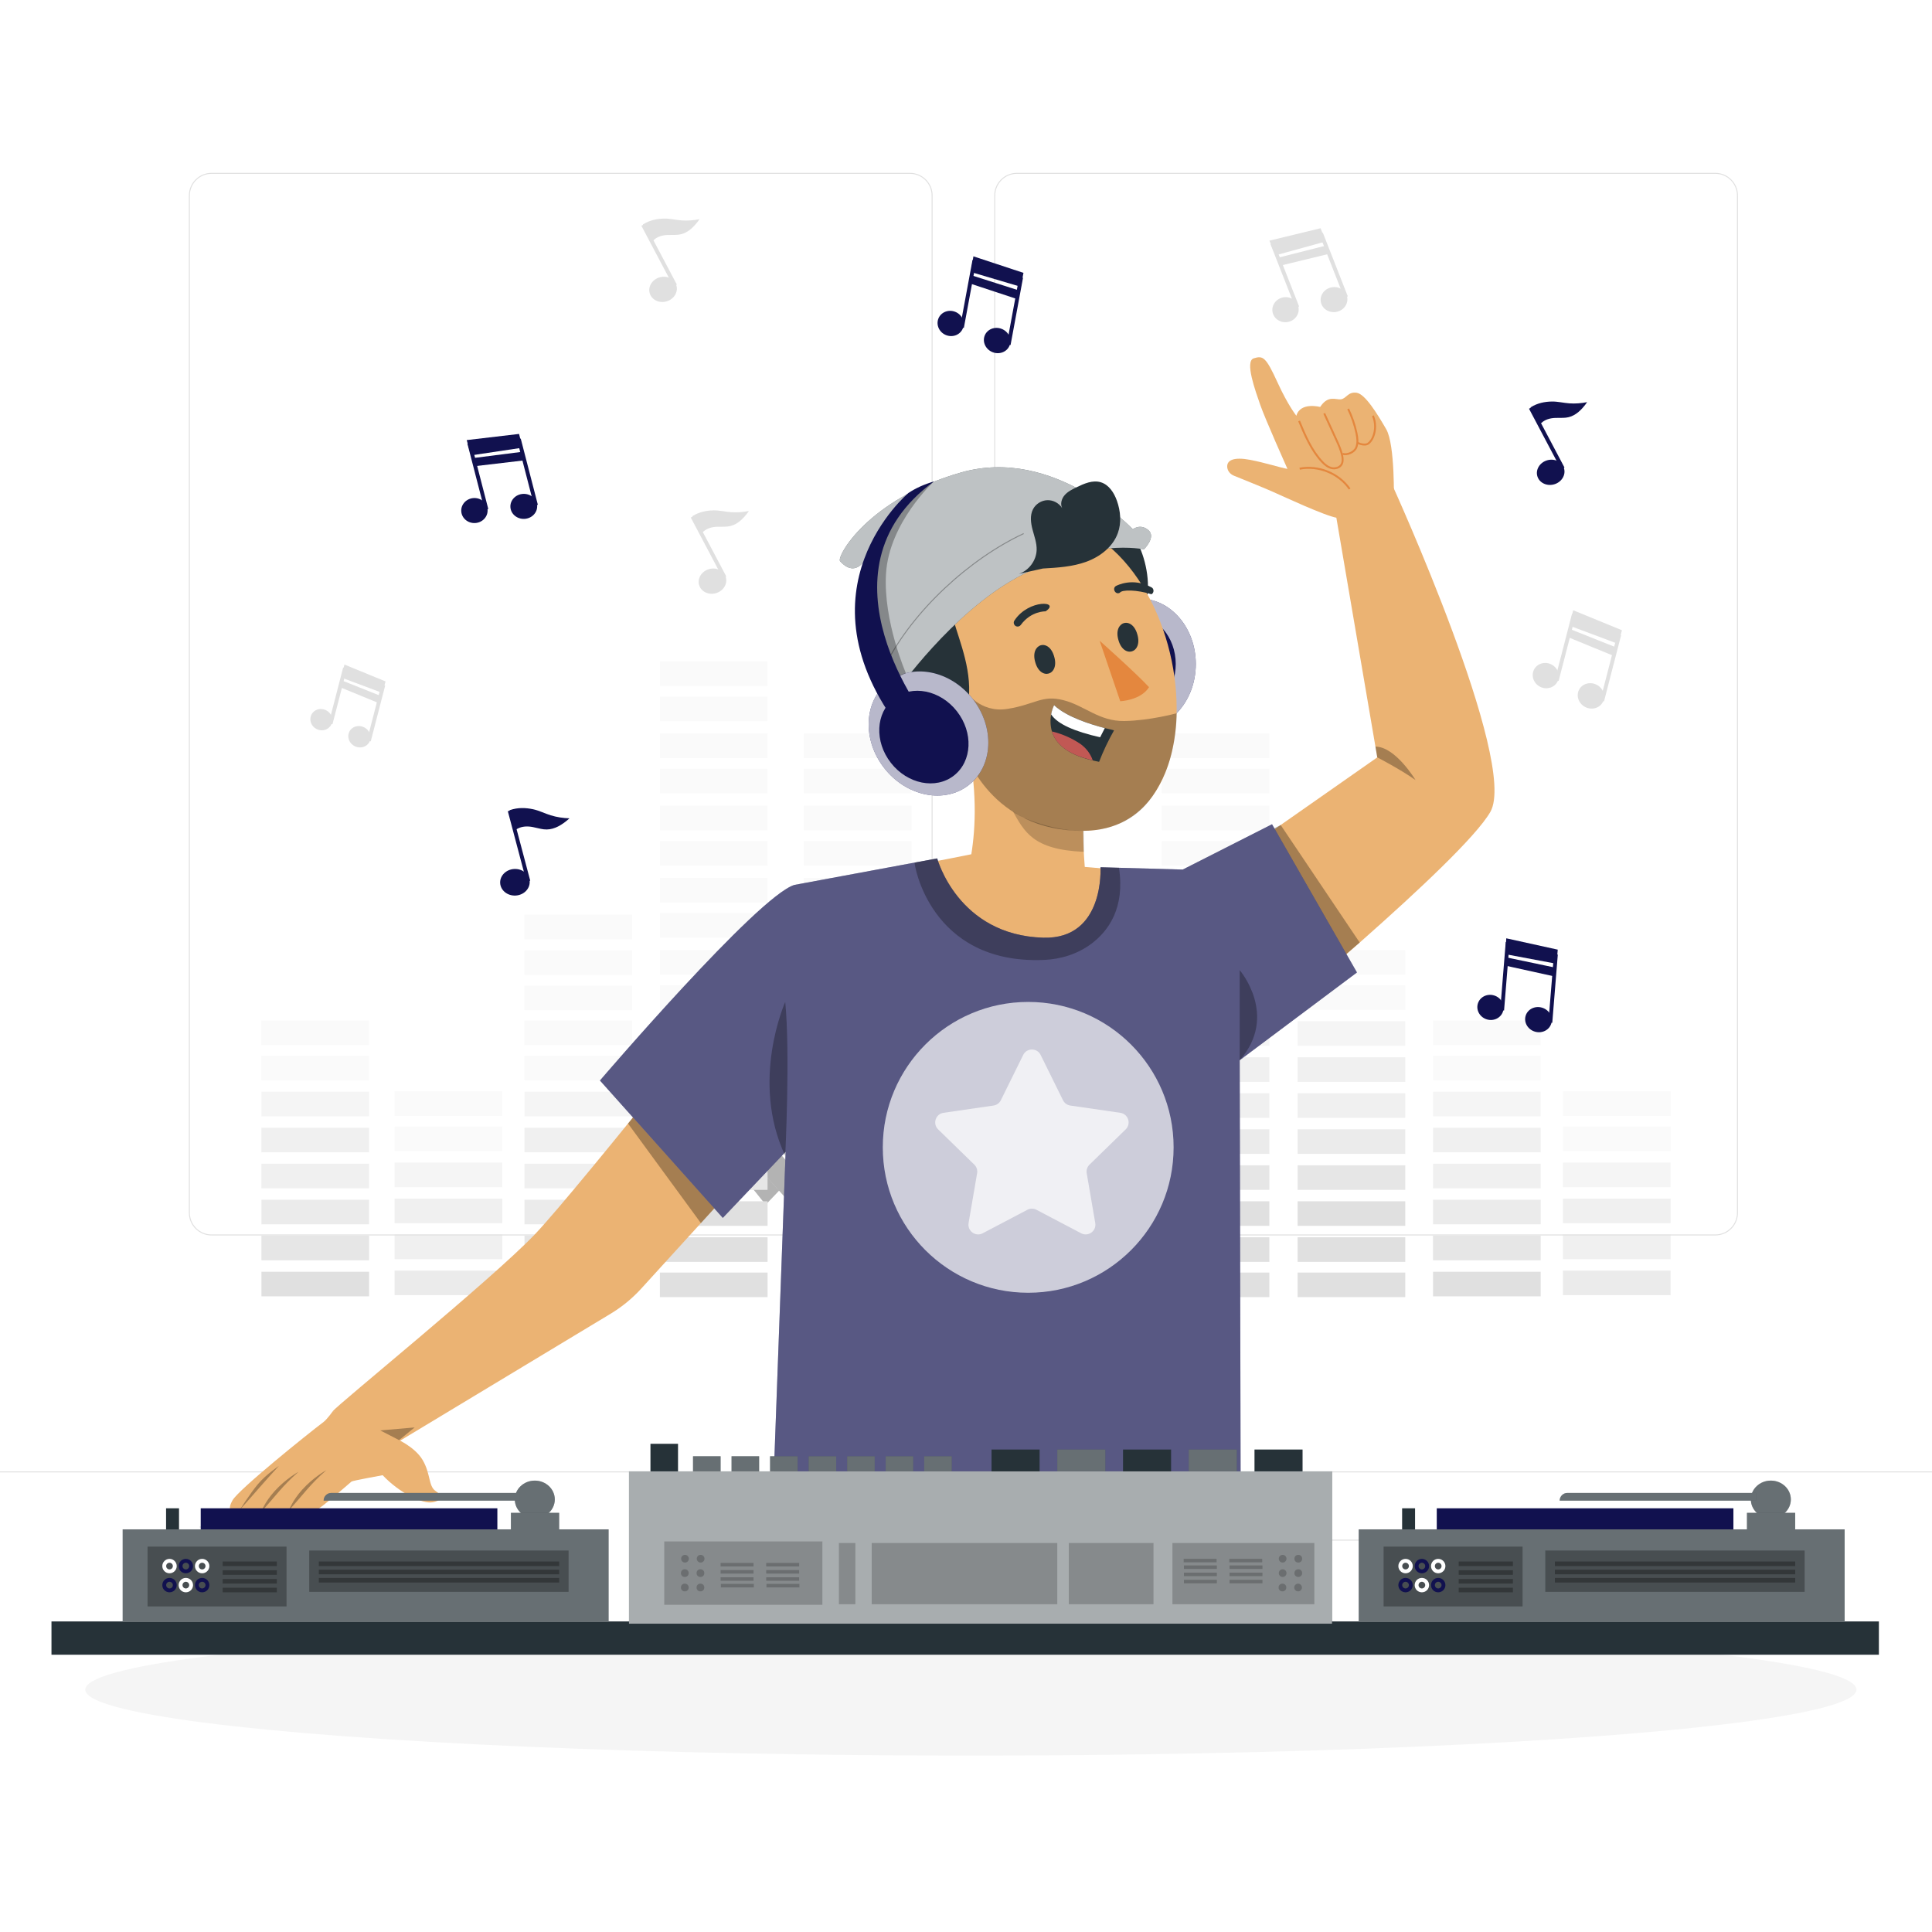 <svg class="animated" id="freepik_stories-dj-man" xmlns="http://www.w3.org/2000/svg" viewBox="0 0 500 500" version="1.1" xmlns:xlink="http://www.w3.org/1999/xlink" xmlns:svgjs="http://svgjs.com/svgjs"><style>svg#freepik_stories-dj-man:not(.animated) .animable {opacity: 0;}svg#freepik_stories-dj-man.animated #freepik--background-complete--inject-94 {animation: 1.5s Infinite  linear heartbeat;animation-delay: 0s;}svg#freepik_stories-dj-man.animated #freepik--Musical_notes--inject-94 {animation: 1.5s Infinite  linear floating;animation-delay: 0s;}            @keyframes heartbeat {                0% {                    transform: scale(1);                }                10% {                    transform: scale(1.1);                }                30% {                    transform: scale(1);                }                40% {                    transform: scale(1);                }                50% {                    transform: scale(1.1);                }                60% {                    transform: scale(1);                }                100% {                    transform: scale(1);                }            }                    @keyframes floating {                0% {                    opacity: 1;                    transform: translateY(0px);                }                50% {                    transform: translateY(-10px);                }                100% {                    opacity: 1;                    transform: translateY(0px);                }            }        </style><g id="freepik--background-complete--inject-94" class="animable" style="transform-origin: 250px 224.671px;"><g id="ele6h5l2qq1a"><polygon points="177.248 280.894 209.042 316.447 213.473 311.786 181.803 275.644 177.248 280.894" style="opacity: 0.3; transform-origin: 195.361px 296.046px;" class="animable"></polygon></g><g id="elsqsoaa6gxmp"><polygon points="178.124 286.794 198.153 311.786 201.623 308.152 180.371 284.387 178.124 286.794" style="opacity: 0.3; transform-origin: 189.874px 298.087px;" class="animable"></polygon></g><g id="el9fy2w6b8dvq" class="animable" style="transform-origin: 186.49px 142.875px;"><path d="M187.844,149.405c.495,1.718-.652,3.558-2.562,4.107-1.91,.55-3.859-.398-4.354-2.116-.495-1.719,.652-3.558,2.562-4.107,1.91-.55,3.859,.398,4.354,2.116Z" style="fill: rgb(224, 224, 224); transform-origin: 184.386px 150.401px;" id="elzefgczp35ke" class="animable"></path><line x1="187.511" y1="149.399" x2="179.218" y2="133.71" style="fill: none; stroke: rgb(224, 224, 224); stroke-miterlimit: 10; transform-origin: 183.364px 141.555px;" id="elc91qohc6i3k" class="animable"></line><path d="M179.165,133.61s2.363,4.47,2.365,4.474c-.03-.056,.448-.466,.486-.5,.992-.884,2.268-1.21,3.57-1.259,.909-.034,1.822,.027,2.726-.066,2.026-.208,3.57-1.544,4.804-3.078,.099-.123,.196-.248,.291-.373,.14-.185,.279-.372,.406-.567-1.512,.299-3.061,.423-4.601,.314-1.515-.107-2.997-.496-4.523-.473-1.869,.029-3.778,.429-5.376,1.432-.051,.032-.1,.064-.15,.097Z" style="fill: rgb(224, 224, 224); transform-origin: 186.49px 135.082px;" id="el0056jmohj349v" class="animable"></path></g><g id="elo5np79iyy7d" class="animable" style="transform-origin: 173.705px 67.362px;"><path d="M175.06,73.892c.495,1.718-.652,3.558-2.562,4.107-1.91,.55-3.859-.398-4.354-2.116-.495-1.719,.652-3.558,2.562-4.108s3.859,.398,4.354,2.116Z" style="fill: rgb(224, 224, 224); transform-origin: 171.602px 74.888px;" id="elfsmt5qo6dth" class="animable"></path><line x1="174.727" y1="73.887" x2="166.434" y2="58.198" style="fill: none; stroke: rgb(224, 224, 224); stroke-miterlimit: 10; transform-origin: 170.58px 66.043px;" id="elacl1bx8yygk" class="animable"></line><path d="M166.38,58.098s2.363,4.47,2.365,4.474c-.03-.056,.448-.466,.486-.5,.992-.884,2.268-1.21,3.57-1.259,.909-.034,1.822,.027,2.726-.066,2.026-.208,3.57-1.544,4.804-3.078,.099-.123,.196-.248,.291-.373,.14-.185,.28-.372,.406-.567-1.512,.299-3.061,.423-4.601,.315-1.515-.107-2.997-.496-4.523-.473-1.869,.029-3.778,.429-5.376,1.432-.05,.032-.1,.064-.15,.097Z" style="fill: rgb(224, 224, 224); transform-origin: 173.705px 59.57px;" id="el9xyc4pkqnpk" class="animable"></path></g><g id="el3a9l3bkpkat" class="animable" style="transform-origin: 408.21px 170.656px;"><g id="ele8lqxg5h0fq" class="animable" style="transform-origin: 401.992px 168.545px;"><path d="M403.113,176.325c-.77,1.614-2.77,2.261-4.468,1.444-1.698-.817-2.45-2.787-1.681-4.401,.77-1.614,2.77-2.261,4.468-1.444,1.698,.817,2.45,2.787,1.681,4.401Z" style="fill: rgb(224, 224, 224); transform-origin: 400.039px 174.847px;" id="el0h2t92ofkn" class="animable"></path><line x1="402.888" y1="176.109" x2="407.322" y2="158.968" style="fill: none; stroke: rgb(224, 224, 224); stroke-miterlimit: 10; transform-origin: 405.105px 167.538px;" id="elgyp7whfr3l" class="animable"></line></g><g id="elos8rrz2v5w" class="animable" style="transform-origin: 413.691px 173.812px;"><path d="M414.859,181.599c-.77,1.614-2.793,2.25-4.518,1.421-1.726-.83-2.5-2.811-1.73-4.425,.77-1.614,2.792-2.25,4.518-1.42,1.725,.83,2.5,2.811,1.73,4.425Z" style="fill: rgb(224, 224, 224); transform-origin: 411.735px 180.096px;" id="elpofvs3do4q9" class="animable"></path><line x1="414.634" y1="181.382" x2="419.068" y2="164.241" style="fill: none; stroke: rgb(224, 224, 224); stroke-miterlimit: 10; transform-origin: 416.851px 172.812px;" id="ell4lnpexnsi" class="animable"></line></g><polygon points="417.554 169.715 405.701 164.854 406.241 162.768 418.127 167.501 417.554 169.715" style="fill: rgb(224, 224, 224); transform-origin: 411.914px 166.241px;" id="elr1liieaoxe" class="animable"></polygon><polygon points="418.818 166.652 419.757 163.103 407.135 157.929 406.2 161.932 418.818 166.652" style="fill: rgb(224, 224, 224); transform-origin: 412.979px 162.29px;" id="eldrn1qga12u" class="animable"></polygon></g><g id="elk04lo2agm6d" class="animable" style="transform-origin: 338.609px 71.229px;"><g id="el3yr89f1idw8" class="animable" style="transform-origin: 332.687px 73.201px;"><path d="M336.047,79.54c.323,1.759-.917,3.456-2.772,3.791-1.854,.335-3.619-.82-3.943-2.579-.323-1.759,.917-3.456,2.772-3.791,1.854-.335,3.619,.82,3.943,2.579Z" style="fill: rgb(224, 224, 224); transform-origin: 332.69px 80.146px;" id="el9k7spqwm2q9" class="animable"></path><line x1="335.738" y1="79.497" x2="329.275" y2="63.014" style="fill: none; stroke: rgb(224, 224, 224); stroke-miterlimit: 10; transform-origin: 332.507px 71.256px;" id="elo8wpy243v7" class="animable"></line></g><g id="elw0hhfi0pc7" class="animable" style="transform-origin: 345.242px 70.589px;"><path d="M348.654,76.922c.323,1.759-.942,3.461-2.826,3.801-1.884,.34-3.674-.81-3.997-2.569-.324-1.759,.942-3.461,2.826-3.8,1.884-.34,3.674,.81,3.997,2.569Z" style="fill: rgb(224, 224, 224); transform-origin: 345.242px 77.538px;" id="elflvwcmlsr4" class="animable"></path><line x1="348.345" y1="76.879" x2="341.882" y2="60.395" style="fill: none; stroke: rgb(224, 224, 224); stroke-miterlimit: 10; transform-origin: 345.113px 68.637px;" id="elz56og5miosi" class="animable"></line></g><polygon points="343.866 65.716 331.415 68.732 330.629 66.726 343.031 63.587 343.866 65.716" style="fill: rgb(224, 224, 224); transform-origin: 337.247px 66.159px;" id="eln4fwue9hox" class="animable"></polygon><polygon points="343.093 62.495 341.772 59.069 328.514 62.282 330.105 66.073 343.093 62.495" style="fill: rgb(224, 224, 224); transform-origin: 335.803px 62.571px;" id="elyirhbblxkvg" class="animable"></polygon></g><g id="elckvhsbdihjp" class="animable" style="transform-origin: 90.046px 182.713px;"><g id="elojj7hkj9m3c" class="animable" style="transform-origin: 84.806px 180.935px;"><path d="M85.75,187.491c-.649,1.36-2.334,1.905-3.765,1.217-1.431-.688-2.065-2.349-1.416-3.709,.649-1.36,2.335-1.905,3.765-1.217,1.431,.688,2.065,2.349,1.416,3.709Z" style="fill: rgb(224, 224, 224); transform-origin: 83.159px 186.245px;" id="ell6dqvd7asaf" class="animable"></path><line x1="85.561" y1="187.309" x2="89.297" y2="172.864" style="fill: none; stroke: rgb(224, 224, 224); stroke-miterlimit: 10; transform-origin: 87.429px 180.086px;" id="el037dxgk8bnon" class="animable"></line></g><g id="el4d4sskal4bg" class="animable" style="transform-origin: 94.664px 185.373px;"><path d="M95.649,191.935c-.649,1.36-2.353,1.896-3.808,1.197-1.454-.699-2.107-2.369-1.458-3.729,.649-1.36,2.353-1.896,3.807-1.197,1.454,.699,2.107,2.369,1.458,3.729Z" style="fill: rgb(224, 224, 224); transform-origin: 93.016px 190.669px;" id="el0amlk39pi8sf" class="animable"></path><line x1="95.46" y1="191.753" x2="99.196" y2="177.308" style="fill: none; stroke: rgb(224, 224, 224); stroke-miterlimit: 10; transform-origin: 97.328px 184.53px;" id="el6g59df0lt7x" class="animable"></line></g><polygon points="97.92 181.92 87.932 177.824 88.386 176.066 98.403 180.055 97.92 181.92" style="fill: rgb(224, 224, 224); transform-origin: 93.167px 178.993px;" id="el09pu1glrt697" class="animable"></polygon><polygon points="98.985 179.339 99.777 176.349 89.14 171.988 88.352 175.362 98.985 179.339" style="fill: rgb(224, 224, 224); transform-origin: 94.064px 175.664px;" id="elzz55b9f4kg" class="animable"></polygon></g><g id="ela4vlal9lste" class="animable" style="transform-origin: 250px 253.423px;"><g id="el1fogou1v5d8" class="animable" style="transform-origin: 198.084px 253.423px;"><g id="elsxyayq5c0aq"><rect x="170.783" y="320.21" width="27.859" height="6.36" style="fill: rgb(224, 224, 224); transform-origin: 184.712px 323.39px; transform: rotate(180deg);" class="animable"></rect></g><g id="eldq45lc1cepv"><rect x="170.783" y="329.333" width="27.859" height="6.36" style="fill: rgb(224, 224, 224); transform-origin: 184.712px 332.513px; transform: rotate(180deg);" class="animable"></rect></g><g id="elhfabe8xtb1k"><rect x="170.783" y="310.892" width="27.859" height="6.36" style="fill: rgb(224, 224, 224); transform-origin: 184.712px 314.073px; transform: rotate(180deg);" class="animable"></rect></g><g id="elfqcso9t6g0g"><rect x="170.783" y="301.575" width="27.859" height="6.36" style="fill: rgb(230, 230, 230); transform-origin: 184.712px 304.755px; transform: rotate(180deg);" class="animable"></rect></g><g id="el7mm017eemom"><rect x="170.783" y="292.258" width="27.859" height="6.36" style="fill: rgb(235, 235, 235); transform-origin: 184.712px 295.438px; transform: rotate(180deg);" class="animable"></rect></g><g id="el7mke88wnome"><rect x="170.783" y="282.94" width="27.859" height="6.36" style="fill: rgb(240, 240, 240); transform-origin: 184.712px 286.12px; transform: rotate(180deg);" class="animable"></rect></g><g id="elvucu8lqsg4"><rect x="170.783" y="273.623" width="27.859" height="6.36" style="fill: rgb(240, 240, 240); transform-origin: 184.712px 276.803px; transform: rotate(180deg);" class="animable"></rect></g><g id="elya723912ci"><rect x="170.783" y="264.305" width="27.859" height="6.36" style="fill: rgb(245, 245, 245); transform-origin: 184.712px 267.485px; transform: rotate(180deg);" class="animable"></rect></g><g id="elnvd33lsyacq"><rect x="170.783" y="254.988" width="27.859" height="6.36" style="fill: rgb(250, 250, 250); transform-origin: 184.712px 258.168px; transform: rotate(180deg);" class="animable"></rect></g><g id="elpofnggqoz4e"><rect x="170.783" y="245.87" width="27.859" height="6.36" style="fill: rgb(250, 250, 250); transform-origin: 184.712px 249.05px; transform: rotate(180deg);" class="animable"></rect></g><g id="elum62mk6n7qo"><rect x="170.783" y="236.309" width="27.859" height="6.36" style="fill: rgb(250, 250, 250); transform-origin: 184.712px 239.489px; transform: rotate(180deg);" class="animable"></rect></g><g id="el0okv0gorx3vb"><rect x="170.783" y="227.191" width="27.859" height="6.36" style="fill: rgb(250, 250, 250); transform-origin: 184.712px 230.371px; transform: rotate(180deg);" class="animable"></rect></g><g id="elnp73185nab9"><rect x="170.783" y="217.63" width="27.859" height="6.36" style="fill: rgb(250, 250, 250); transform-origin: 184.712px 220.81px; transform: rotate(180deg);" class="animable"></rect></g><g id="elmn2i7y61qo"><rect x="170.783" y="208.512" width="27.859" height="6.36" style="fill: rgb(250, 250, 250); transform-origin: 184.712px 211.692px; transform: rotate(180deg);" class="animable"></rect></g><g id="ely5lpxxjntm"><rect x="170.783" y="198.951" width="27.859" height="6.36" style="fill: rgb(250, 250, 250); transform-origin: 184.712px 202.131px; transform: rotate(180deg);" class="animable"></rect></g><g id="elrbyxesrgcz"><rect x="170.783" y="189.833" width="27.859" height="6.36" style="fill: rgb(250, 250, 250); transform-origin: 184.712px 193.013px; transform: rotate(180deg);" class="animable"></rect></g><g id="elquqp83iiov9"><rect x="170.783" y="180.272" width="27.859" height="6.36" style="fill: rgb(250, 250, 250); transform-origin: 184.712px 183.452px; transform: rotate(180deg);" class="animable"></rect></g><g id="el4pjmwhwu8hg"><rect x="170.783" y="171.154" width="27.859" height="6.36" style="fill: rgb(250, 250, 250); transform-origin: 184.712px 174.334px; transform: rotate(180deg);" class="animable"></rect></g><g id="elqjw9vzre8x"><rect x="208.048" y="320.21" width="27.859" height="6.36" style="fill: rgb(224, 224, 224); transform-origin: 221.977px 323.39px; transform: rotate(180deg);" class="animable"></rect></g><g id="elkhrl0u66pvj"><rect x="208.048" y="329.333" width="27.859" height="6.36" style="fill: rgb(224, 224, 224); transform-origin: 221.977px 332.513px; transform: rotate(180deg);" class="animable"></rect></g><g id="el0cv9g3z16vnv"><rect x="208.048" y="310.892" width="27.859" height="6.36" style="fill: rgb(224, 224, 224); transform-origin: 221.977px 314.073px; transform: rotate(180deg);" class="animable"></rect></g><g id="elfcnath0bpil"><rect x="208.048" y="301.575" width="27.859" height="6.36" style="fill: rgb(230, 230, 230); transform-origin: 221.977px 304.755px; transform: rotate(180deg);" class="animable"></rect></g><g id="el98v7eanqp2"><rect x="208.048" y="292.258" width="27.859" height="6.36" style="fill: rgb(235, 235, 235); transform-origin: 221.977px 295.438px; transform: rotate(180deg);" class="animable"></rect></g><g id="elgflqmsifvaw"><rect x="208.048" y="282.94" width="27.859" height="6.36" style="fill: rgb(240, 240, 240); transform-origin: 221.977px 286.12px; transform: rotate(180deg);" class="animable"></rect></g><g id="elyswq5xd3sr"><rect x="208.048" y="273.623" width="27.859" height="6.36" style="fill: rgb(240, 240, 240); transform-origin: 221.977px 276.803px; transform: rotate(180deg);" class="animable"></rect></g><g id="el7sst70suot3"><rect x="208.048" y="264.305" width="27.859" height="6.36" style="fill: rgb(245, 245, 245); transform-origin: 221.977px 267.485px; transform: rotate(180deg);" class="animable"></rect></g><g id="eljcukv1d0j6p"><rect x="208.048" y="254.988" width="27.859" height="6.36" style="fill: rgb(250, 250, 250); transform-origin: 221.977px 258.168px; transform: rotate(180deg);" class="animable"></rect></g><g id="elfi3h5cvbwx6"><rect x="208.048" y="245.87" width="27.859" height="6.36" style="fill: rgb(250, 250, 250); transform-origin: 221.977px 249.05px; transform: rotate(180deg);" class="animable"></rect></g><g id="elwaogbmm4xd"><rect x="208.048" y="236.309" width="27.859" height="6.36" style="fill: rgb(250, 250, 250); transform-origin: 221.977px 239.489px; transform: rotate(180deg);" class="animable"></rect></g><g id="elquinfflq2h"><rect x="208.048" y="227.191" width="27.859" height="6.36" style="fill: rgb(250, 250, 250); transform-origin: 221.977px 230.371px; transform: rotate(180deg);" class="animable"></rect></g><g id="elayv6ekhcju"><rect x="208.048" y="217.63" width="27.859" height="6.36" style="fill: rgb(250, 250, 250); transform-origin: 221.977px 220.81px; transform: rotate(180deg);" class="animable"></rect></g><g id="elwzowwii4m9j"><rect x="208.048" y="208.512" width="27.859" height="6.36" style="fill: rgb(250, 250, 250); transform-origin: 221.977px 211.692px; transform: rotate(180deg);" class="animable"></rect></g><g id="el63klgpsz9qb"><rect x="208.048" y="198.951" width="27.859" height="6.36" style="fill: rgb(250, 250, 250); transform-origin: 221.977px 202.131px; transform: rotate(180deg);" class="animable"></rect></g><g id="el7dyprbz6pvc"><rect x="208.048" y="189.833" width="27.859" height="6.36" style="fill: rgb(250, 250, 250); transform-origin: 221.977px 193.013px; transform: rotate(180deg);" class="animable"></rect></g><g id="el95w738uhosv"><rect x="300.652" y="320.21" width="27.859" height="6.36" style="fill: rgb(224, 224, 224); transform-origin: 314.581px 323.39px; transform: rotate(180deg);" class="animable"></rect></g><g id="elnf1wogkjhj8"><rect x="300.652" y="329.333" width="27.859" height="6.36" style="fill: rgb(224, 224, 224); transform-origin: 314.581px 332.513px; transform: rotate(180deg);" class="animable"></rect></g><g id="elfzxak9vuyt"><rect x="300.652" y="310.892" width="27.859" height="6.36" style="fill: rgb(224, 224, 224); transform-origin: 314.581px 314.073px; transform: rotate(180deg);" class="animable"></rect></g><g id="elux3g94sbmtn"><rect x="300.652" y="301.575" width="27.859" height="6.36" style="fill: rgb(230, 230, 230); transform-origin: 314.581px 304.755px; transform: rotate(180deg);" class="animable"></rect></g><g id="elmxg7shq19mj"><rect x="300.652" y="292.258" width="27.859" height="6.36" style="fill: rgb(235, 235, 235); transform-origin: 314.581px 295.438px; transform: rotate(180deg);" class="animable"></rect></g><g id="el9yffrvafsw7"><rect x="300.652" y="282.94" width="27.859" height="6.36" style="fill: rgb(240, 240, 240); transform-origin: 314.581px 286.12px; transform: rotate(180deg);" class="animable"></rect></g><g id="elov2e0dfo2o"><rect x="300.652" y="273.623" width="27.859" height="6.36" style="fill: rgb(240, 240, 240); transform-origin: 314.581px 276.803px; transform: rotate(180deg);" class="animable"></rect></g><g id="elbcc307t0syh"><rect x="300.652" y="264.305" width="27.859" height="6.36" style="fill: rgb(245, 245, 245); transform-origin: 314.581px 267.485px; transform: rotate(180deg);" class="animable"></rect></g><g id="elolvkkmjk2kc"><rect x="300.652" y="254.988" width="27.859" height="6.36" style="fill: rgb(250, 250, 250); transform-origin: 314.581px 258.168px; transform: rotate(180deg);" class="animable"></rect></g><g id="elbpaaqooh0po"><rect x="300.652" y="245.87" width="27.859" height="6.36" style="fill: rgb(250, 250, 250); transform-origin: 314.581px 249.05px; transform: rotate(180deg);" class="animable"></rect></g><g id="el280nycuzvrb"><rect x="300.652" y="236.309" width="27.859" height="6.36" style="fill: rgb(250, 250, 250); transform-origin: 314.581px 239.489px; transform: rotate(180deg);" class="animable"></rect></g><g id="elgoo6g9nzbrm"><rect x="300.652" y="227.191" width="27.859" height="6.36" style="fill: rgb(250, 250, 250); transform-origin: 314.581px 230.371px; transform: rotate(180deg);" class="animable"></rect></g><g id="elqnyhr2j83vg"><rect x="300.652" y="217.63" width="27.859" height="6.36" style="fill: rgb(250, 250, 250); transform-origin: 314.581px 220.81px; transform: rotate(180deg);" class="animable"></rect></g><g id="el8k81qdo1uwn"><rect x="300.652" y="208.512" width="27.859" height="6.36" style="fill: rgb(250, 250, 250); transform-origin: 314.581px 211.692px; transform: rotate(180deg);" class="animable"></rect></g><g id="elwgv7nakvxl8"><rect x="300.652" y="198.951" width="27.859" height="6.36" style="fill: rgb(250, 250, 250); transform-origin: 314.581px 202.131px; transform: rotate(180deg);" class="animable"></rect></g><g id="ela0tp5fni85d"><rect x="300.652" y="189.833" width="27.859" height="6.36" style="fill: rgb(250, 250, 250); transform-origin: 314.581px 193.013px; transform: rotate(180deg);" class="animable"></rect></g><g id="elxccau07kcs"><rect x="135.737" y="329.129" width="27.859" height="6.36" style="fill: rgb(224, 224, 224); transform-origin: 149.667px 332.309px; transform: rotate(180deg);" class="animable"></rect></g><g id="el9jrxaevxtd4"><rect x="135.737" y="319.811" width="27.859" height="6.36" style="fill: rgb(230, 230, 230); transform-origin: 149.667px 322.991px; transform: rotate(180deg);" class="animable"></rect></g><g id="elksplgjz2izj"><rect x="135.737" y="310.494" width="27.859" height="6.36" style="fill: rgb(235, 235, 235); transform-origin: 149.667px 313.674px; transform: rotate(180deg);" class="animable"></rect></g><g id="el36e1d1d53q3"><rect x="135.737" y="301.176" width="27.859" height="6.36" style="fill: rgb(240, 240, 240); transform-origin: 149.667px 304.356px; transform: rotate(180deg);" class="animable"></rect></g><g id="els7ejwmbadqe"><rect x="135.737" y="291.859" width="27.859" height="6.36" style="fill: rgb(240, 240, 240); transform-origin: 149.667px 295.039px; transform: rotate(180deg);" class="animable"></rect></g><g id="elumh4bqeon9k"><rect x="135.737" y="282.541" width="27.859" height="6.36" style="fill: rgb(245, 245, 245); transform-origin: 149.667px 285.721px; transform: rotate(180deg);" class="animable"></rect></g><g id="elv1lszvlufog"><rect x="135.737" y="273.224" width="27.859" height="6.36" style="fill: rgb(250, 250, 250); transform-origin: 149.667px 276.404px; transform: rotate(180deg);" class="animable"></rect></g><g id="eltt4nsi5dr8i"><rect x="135.737" y="264.106" width="27.859" height="6.36" style="fill: rgb(250, 250, 250); transform-origin: 149.667px 267.286px; transform: rotate(180deg);" class="animable"></rect></g><g id="elr5j4g29tte"><rect x="135.737" y="255.086" width="27.859" height="6.36" style="fill: rgb(250, 250, 250); transform-origin: 149.667px 258.266px; transform: rotate(180deg);" class="animable"></rect></g><g id="el22hvbd21fkt"><rect x="135.737" y="245.968" width="27.859" height="6.36" style="fill: rgb(250, 250, 250); transform-origin: 149.667px 249.148px; transform: rotate(180deg);" class="animable"></rect></g><g id="elpqeefub18cq"><rect x="135.737" y="236.728" width="27.859" height="6.36" style="fill: rgb(250, 250, 250); transform-origin: 149.667px 239.908px; transform: rotate(180deg);" class="animable"></rect></g><g id="ely86o6fzmd9a"><rect x="67.657" y="329.129" width="27.859" height="6.36" style="fill: rgb(224, 224, 224); transform-origin: 81.586px 332.309px; transform: rotate(180deg);" class="animable"></rect></g><g id="elq69scfk8xdg"><rect x="67.657" y="319.811" width="27.859" height="6.36" style="fill: rgb(230, 230, 230); transform-origin: 81.586px 322.991px; transform: rotate(180deg);" class="animable"></rect></g><g id="elu4opuaiw2mf"><rect x="67.657" y="310.494" width="27.859" height="6.36" style="fill: rgb(235, 235, 235); transform-origin: 81.586px 313.674px; transform: rotate(180deg);" class="animable"></rect></g><g id="elc198y66161q"><rect x="67.657" y="301.176" width="27.859" height="6.36" style="fill: rgb(240, 240, 240); transform-origin: 81.586px 304.356px; transform: rotate(180deg);" class="animable"></rect></g><g id="elttwn88j6d4e"><rect x="67.657" y="291.859" width="27.859" height="6.36" style="fill: rgb(240, 240, 240); transform-origin: 81.586px 295.039px; transform: rotate(180deg);" class="animable"></rect></g><g id="eluap9sa6xzwm"><rect x="67.657" y="282.541" width="27.859" height="6.36" style="fill: rgb(245, 245, 245); transform-origin: 81.586px 285.721px; transform: rotate(180deg);" class="animable"></rect></g><g id="el6rwgl4z9atk"><rect x="67.657" y="273.224" width="27.859" height="6.36" style="fill: rgb(250, 250, 250); transform-origin: 81.586px 276.404px; transform: rotate(180deg);" class="animable"></rect></g><g id="el653yk9hwdgy"><rect x="67.657" y="264.106" width="27.859" height="6.36" style="fill: rgb(250, 250, 250); transform-origin: 81.586px 267.286px; transform: rotate(180deg);" class="animable"></rect></g><g id="eltrjknuacyy"><rect x="102.121" y="328.83" width="27.859" height="6.36" style="fill: rgb(235, 235, 235); transform-origin: 116.05px 332.01px; transform: rotate(180deg);" class="animable"></rect></g><g id="elw60qc0doi"><rect x="102.121" y="319.512" width="27.859" height="6.36" style="fill: rgb(240, 240, 240); transform-origin: 116.05px 322.692px; transform: rotate(180deg);" class="animable"></rect></g><g id="elg1a9aczf2l"><rect x="102.121" y="310.195" width="27.859" height="6.36" style="fill: rgb(240, 240, 240); transform-origin: 116.05px 313.375px; transform: rotate(180deg);" class="animable"></rect></g><g id="elundwb96jz2"><rect x="102.121" y="300.877" width="27.859" height="6.36" style="fill: rgb(245, 245, 245); transform-origin: 116.05px 304.057px; transform: rotate(180deg);" class="animable"></rect></g><g id="elyai96l2197m"><rect x="102.121" y="291.56" width="27.859" height="6.36" style="fill: rgb(250, 250, 250); transform-origin: 116.05px 294.74px; transform: rotate(180deg);" class="animable"></rect></g><g id="elm879f2754ht"><rect x="102.121" y="282.442" width="27.859" height="6.36" style="fill: rgb(250, 250, 250); transform-origin: 116.05px 285.622px; transform: rotate(180deg);" class="animable"></rect></g></g><g id="elff7rkp2hgq6" class="animable" style="transform-origin: 384.083px 290.781px;"><rect x="335.822" y="320.21" width="27.859" height="6.36" style="fill: rgb(224, 224, 224); transform-origin: 349.752px 323.39px;" id="el66iw8mwur0v" class="animable"></rect><rect x="335.822" y="329.333" width="27.859" height="6.36" style="fill: rgb(224, 224, 224); transform-origin: 349.752px 332.513px;" id="el1o0lsebrzy2" class="animable"></rect><rect x="335.822" y="310.892" width="27.859" height="6.36" style="fill: rgb(224, 224, 224); transform-origin: 349.752px 314.073px;" id="el7eejtrg1xkm" class="animable"></rect><rect x="335.822" y="301.575" width="27.859" height="6.36" style="fill: rgb(230, 230, 230); transform-origin: 349.752px 304.755px;" id="eli7739o3c4tl" class="animable"></rect><rect x="335.822" y="292.258" width="27.859" height="6.36" style="fill: rgb(235, 235, 235); transform-origin: 349.752px 295.438px;" id="eltemlpdzi1s" class="animable"></rect><rect x="335.822" y="282.94" width="27.859" height="6.36" style="fill: rgb(240, 240, 240); transform-origin: 349.752px 286.12px;" id="el8qsnmrp2ohf" class="animable"></rect><rect x="335.822" y="273.623" width="27.859" height="6.36" style="fill: rgb(240, 240, 240); transform-origin: 349.752px 276.803px;" id="elespt6x4t556" class="animable"></rect><rect x="335.822" y="264.305" width="27.859" height="6.36" style="fill: rgb(245, 245, 245); transform-origin: 349.752px 267.485px;" id="eligf4kfmm7nr" class="animable"></rect><rect x="335.822" y="254.988" width="27.859" height="6.36" style="fill: rgb(250, 250, 250); transform-origin: 349.752px 258.168px;" id="el2yp3rfc0cut" class="animable"></rect><rect x="335.822" y="245.87" width="27.859" height="6.36" style="fill: rgb(250, 250, 250); transform-origin: 349.752px 249.05px;" id="el2l33rq4xtng" class="animable"></rect><rect x="370.868" y="329.129" width="27.859" height="6.36" style="fill: rgb(224, 224, 224); transform-origin: 384.797px 332.309px;" id="el5qcdgemkfcr" class="animable"></rect><rect x="370.868" y="319.811" width="27.859" height="6.36" style="fill: rgb(230, 230, 230); transform-origin: 384.797px 322.991px;" id="eluolb6sspgps" class="animable"></rect><rect x="370.868" y="310.494" width="27.859" height="6.36" style="fill: rgb(235, 235, 235); transform-origin: 384.797px 313.674px;" id="elmhft9k5583" class="animable"></rect><rect x="370.868" y="301.176" width="27.859" height="6.36" style="fill: rgb(240, 240, 240); transform-origin: 384.797px 304.356px;" id="elnn7umvocqo" class="animable"></rect><rect x="370.868" y="291.859" width="27.859" height="6.36" style="fill: rgb(240, 240, 240); transform-origin: 384.797px 295.039px;" id="elo377qeymev" class="animable"></rect><rect x="370.868" y="282.541" width="27.859" height="6.36" style="fill: rgb(245, 245, 245); transform-origin: 384.797px 285.721px;" id="elugmdxnyqr8" class="animable"></rect><rect x="370.868" y="273.224" width="27.859" height="6.36" style="fill: rgb(250, 250, 250); transform-origin: 384.797px 276.404px;" id="elke1h59b6na9" class="animable"></rect><rect x="370.868" y="264.106" width="27.859" height="6.36" style="fill: rgb(250, 250, 250); transform-origin: 384.797px 267.286px;" id="ela7iy830kyk6" class="animable"></rect><rect x="404.484" y="328.83" width="27.859" height="6.36" style="fill: rgb(235, 235, 235); transform-origin: 418.414px 332.01px;" id="el8fed9ja759d" class="animable"></rect><rect x="404.484" y="319.512" width="27.859" height="6.36" style="fill: rgb(240, 240, 240); transform-origin: 418.414px 322.692px;" id="el00p23venflri" class="animable"></rect><rect x="404.484" y="310.195" width="27.859" height="6.36" style="fill: rgb(240, 240, 240); transform-origin: 418.414px 313.375px;" id="elsrsfmx3nzl" class="animable"></rect><rect x="404.484" y="300.877" width="27.859" height="6.36" style="fill: rgb(245, 245, 245); transform-origin: 418.414px 304.057px;" id="el336z3ruzujz" class="animable"></rect><rect x="404.484" y="291.56" width="27.859" height="6.36" style="fill: rgb(250, 250, 250); transform-origin: 418.414px 294.74px;" id="eltnw8zdls4am" class="animable"></rect><rect x="404.484" y="282.442" width="27.859" height="6.36" style="fill: rgb(250, 250, 250); transform-origin: 418.414px 285.622px;" id="elitzja9q2rph" class="animable"></rect></g></g><g id="elgc5fqsydt99" class="animable" style="transform-origin: 250px 224.671px;"><g id="eltrtdbwfbhyi" class="animable" style="transform-origin: 250px 212.894px;"><g id="el3inmvwrlgy9" class="animable" style="transform-origin: 249.333px 182.234px;"><path d="M443.92,319.733h-180.746c-3.232,0-5.862-2.63-5.862-5.862V50.597c0-3.232,2.63-5.862,5.862-5.862h180.746c3.232,0,5.862,2.629,5.862,5.862V313.87c0,3.232-2.63,5.862-5.862,5.862ZM263.174,44.985c-3.095,0-5.612,2.518-5.612,5.612V313.87c0,3.095,2.518,5.612,5.612,5.612h180.746c3.095,0,5.612-2.518,5.612-5.612V50.597c0-3.094-2.518-5.612-5.612-5.612h-180.746Z" style="fill: rgb(224, 224, 224); transform-origin: 353.547px 182.234px;" id="eldhu0h1ow2jd" class="animable"></path><path d="M235.493,319.733H54.746c-3.232,0-5.862-2.63-5.862-5.862V50.597c0-3.232,2.629-5.862,5.862-5.862H235.493c3.232,0,5.862,2.629,5.862,5.862V313.87c0,3.232-2.63,5.862-5.862,5.862ZM54.746,44.985c-3.094,0-5.612,2.518-5.612,5.612V313.87c0,3.095,2.518,5.612,5.612,5.612H235.493c3.095,0,5.612-2.518,5.612-5.612V50.597c0-3.094-2.518-5.612-5.612-5.612H54.746Z" style="fill: rgb(224, 224, 224); transform-origin: 145.12px 182.234px;" id="elg9vi1574gva" class="animable"></path></g><rect x="0" y="380.802" width="500" height=".25" style="fill: rgb(224, 224, 224); transform-origin: 250px 380.927px;" id="elcjsvaxaq9tr" class="animable"></rect></g><rect x="51.672" y="395.067" width="16.06" height=".25" style="fill: rgb(224, 224, 224); transform-origin: 59.702px 395.192px;" id="elw60yhc0a5h" class="animable"></rect><rect x="170.352" y="392.357" width="53.53" height=".25" style="fill: rgb(224, 224, 224); transform-origin: 197.117px 392.482px;" id="elz08ks398nba" class="animable"></rect><rect x="68.732" y="404.357" width="36.25" height=".25" style="fill: rgb(224, 224, 224); transform-origin: 86.857px 404.482px;" id="ell6616uvbj5d" class="animable"></rect><rect x="378.352" y="392.227" width="43.19" height=".25" style="fill: rgb(224, 224, 224); transform-origin: 399.947px 392.352px;" id="eln0pvx87bzlk" class="animable"></rect><rect x="430.452" y="392.227" width="6.33" height=".25" style="fill: rgb(224, 224, 224); transform-origin: 433.617px 392.352px;" id="eluceg665k1hj" class="animable"></rect><rect x="316.212" y="398.457" width="53.89" height=".25" style="fill: rgb(224, 224, 224); transform-origin: 343.157px 398.582px;" id="elxo3cveiimpe" class="animable"></rect></g></g><g id="freepik--Shadow--inject-94" class="animable" style="transform-origin: 251.26px 437.278px;"><ellipse cx="251.26" cy="437.278" rx="229.192" ry="17.07" style="fill: rgb(245, 245, 245); transform-origin: 251.26px 437.278px;" id="eld2zaiw3xgmc" class="animable"></ellipse></g><g id="freepik--Character--inject-94" class="animable" style="transform-origin: 223.137px 250.098px;"><g id="elmaxppkh6apa" class="animable" style="transform-origin: 223.137px 250.098px;"><g id="elm1vwx5gs9r" class="animable" style="transform-origin: 131.65px 316.453px;"><g id="el6bl7pkgv7r" class="animable" style="transform-origin: 131.65px 316.453px;"><path d="M86.173,365.18c.8-1.334,41.029-33.977,52.233-45.714,11.203-11.737,64.458-79.027,64.458-79.027l.935,51.491-37.847,41.561c-2.31,2.536-4.975,4.724-7.912,6.496l-56.267,33.933-15.6-8.74Z" style="fill: rgb(235, 179, 115); transform-origin: 144.986px 307.18px;" id="eltfs6sh7r0ie" class="animable"></path><path d="M112.704,385.843c-1.841-1.227-1.227-4.418-3.314-7.977-2.086-3.559-7.118-5.646-7.118-5.646,0,0-.881-1.862-.756-1.992,.125-.13-15.343-5.048-15.343-5.048,0,0-1.569,2.17-2.418,2.812-4.268,3.228-21.993,17.476-23.589,20.299l-.047,.084c-1.013,1.835-.889,2.929,1.18,2.595l.772-.23c.817,2.644,5.231,.698,5.231,.698,5.277,2.7,7.564-.777,7.564-.777,0,0,.508,1.917,4.333,1.685,1.964-.119,11.413-8.683,11.781-8.928,.368-.245,8.051-1.634,8.051-1.634,4.418,4.664,10.359,7.494,12.937,7.003s2.577-1.718,.736-2.946Z" style="fill: rgb(235, 179, 115); transform-origin: 86.752px 378.823px;" id="eladffe42bzr4" class="animable"></path><g id="elamla7j962el"><g style="opacity: 0.3; transform-origin: 72.412px 386.126px;" class="animable"><path d="M77.272,380.898c-4.169,3.631-5.946,6.249-9.72,10.456,0,0,.953-2.598,3.455-5.384,2.958-3.294,6.265-5.072,6.265-5.072Z" id="elmb706aqhy3a" class="animable" style="transform-origin: 72.412px 386.126px;"></path></g></g><g id="el0lnjtdqpgnko"><g style="opacity: 0.3; transform-origin: 79.588px 385.718px;" class="animable"><path d="M84.448,380.489c-4.169,3.631-5.946,6.249-9.72,10.456,0,0,.953-2.598,3.455-5.384,2.958-3.294,6.265-5.073,6.265-5.073Z" id="elljwdygsmxd" class="animable" style="transform-origin: 79.588px 385.718px;"></path></g></g><g id="elyxp2af6vyta"><g style="opacity: 0.3; transform-origin: 67.118px 385.066px;" class="animable"><path d="M72.166,379.392c-3.515,3.789-6.321,7.141-10.095,11.348,0,0,2.593-4.157,4.679-6.645,2.086-2.488,5.416-4.704,5.416-4.704Z" id="el38o516pyg0p" class="animable" style="transform-origin: 67.118px 385.066px;"></path></g></g><g id="el5na73mcreva"><polygon points="107.311 369.421 98.408 370.189 103.279 372.697 107.311 369.421" style="opacity: 0.3; transform-origin: 102.859px 371.059px;" class="animable"></polygon></g></g><g id="elfnrsce2rdpa"><polygon points="162.536 290.776 181.391 316.538 184.875 312.712 163.815 289.193 162.536 290.776" style="opacity: 0.3; transform-origin: 173.705px 302.865px;" class="animable"></polygon></g></g><g id="el14xl3ezrdt7" class="animable" style="transform-origin: 346.246px 179.727px;"><path d="M305.719,235.753l23.281-20.537,27.436-19.208-10.694-62.649,14.56-7.876s32.745,71.859,25.396,84.64-60.797,56.873-60.797,56.873l-19.184-31.243Z" style="fill: rgb(235, 179, 115); transform-origin: 346.246px 196.24px;" id="eltdircocser" class="animable"></path><g id="el5fe8tb6rknx"><polygon points="331.437 213.51 351.889 243.932 348.1 247.177 329.473 214.521 331.437 213.51" style="opacity: 0.3; transform-origin: 340.681px 230.343px;" class="animable"></polygon></g><path d="M317.61,120.942c.098,.981,.801,1.796,1.715,2.164,2.237,.9,7.261,2.933,9.886,4.079,2.202,.961,13.87,6.438,16.899,6.843,3.029,.405,14.609-4.318,14.609-4.318,0,0,.355-14.627-1.967-18.63-2.322-4.003-5.481-9.177-7.706-9.447-2.226-.27-2.629,1.52-4.002,1.703-1.373,.183-3.313-1.175-5.391,1.986,0,0-5.126-1.376-6.156,2.271,0,0-2.156-2.666-4.863-8.594-3.047-6.675-3.768-7.002-6.162-6.268-2.394,.734,.431,8.44,1.682,12.057,1.252,3.616,7.036,16.561,7.036,16.561h0c-1.707-.286-5.879-1.621-9.627-2.337-4.191-.801-6.142,.029-5.952,1.93Z" style="fill: rgb(235, 179, 115); transform-origin: 339.168px 113.255px;" id="el03spjkkvsrwo" class="animable"></path><path d="M336.205,108.951c1.478,3.57,3.182,7.653,6.037,10.646,.657,.689,1.436,1.314,2.363,1.534,.927,.219,2.022-.061,2.537-.862,.433-.674,.38-1.547,.217-2.332-.305-1.467-.934-2.844-1.558-4.207-1.03-2.249-2.06-4.497-3.089-6.746" style="fill: none; stroke: rgb(228, 135, 62); stroke-miterlimit: 10; stroke-width: 0.5px; transform-origin: 341.842px 114.094px;" id="elzfw1nfswqer" class="animable"></path><path d="M347.446,117.447c1.201,.414,3.054-.431,3.541-1.604s.325-2.508,.066-3.752c-.452-2.167-1.176-4.277-2.15-6.264" style="fill: none; stroke: rgb(228, 135, 62); stroke-miterlimit: 10; stroke-width: 0.5px; transform-origin: 349.373px 111.69px;" id="ele779oqwhr6u" class="animable"></path><path d="M351.303,114.556c.655,.424,2.059,.715,2.71,.285,.651-.43,1.082-1.127,1.371-1.852,.684-1.714,.656-3.699-.075-5.393" style="fill: none; stroke: rgb(228, 135, 62); stroke-miterlimit: 10; stroke-width: 0.5px; transform-origin: 353.591px 111.324px;" id="eli9gz9iyg1kb" class="animable"></path><path d="M336.348,121.296c4.836-.953,10.141,1.201,12.944,5.255" style="fill: none; stroke: rgb(228, 135, 62); stroke-miterlimit: 10; stroke-width: 0.5px; transform-origin: 342.82px 123.812px;" id="elnfzlj9o7ry8" class="animable"></path><g id="elc0ftsqqar38"><path d="M356.437,196.008s5.956,3.076,9.899,5.869c0,0-5.186-8.652-10.374-8.652l.475,2.782Z" style="opacity: 0.3; transform-origin: 361.149px 197.552px;" class="animable"></path></g></g><g id="elxunycz64bq" class="animable" style="transform-origin: 294.945px 171.849px;"><g id="elrdllk65x1d"><ellipse cx="294.945" cy="171.849" rx="14.53" ry="16.931" style="fill: rgb(17, 17, 79); transform-origin: 294.945px 171.849px; transform: rotate(-0.068deg);" class="animable"></ellipse></g><g id="elj57pl7vx3ke"><ellipse cx="294.945" cy="171.849" rx="14.53" ry="16.931" style="fill: rgb(255, 255, 255); opacity: 0.7; transform-origin: 294.945px 171.849px; transform: rotate(-0.068deg);" class="animable"></ellipse></g><path d="M304.28,171.838c.008,6.976-4.838,12.637-10.825,12.645-5.987,.007-10.847-5.642-10.855-12.619-.008-6.976,4.838-12.637,10.825-12.645,5.987-.007,10.847,5.643,10.855,12.619Z" style="fill: rgb(17, 17, 79); transform-origin: 293.441px 171.851px;" id="elegifhcc73w5" class="animable"></path></g><path d="M241.568,222.972c.423,0,9.808-1.888,9.808-1.888l29.116,3.256s12.425,.972,12.143,1.395c-.282,.423-13.571,27.689-13.571,27.689l-16.208-2.397s-17.968-5.312-17.09-5.616-4.197-22.438-4.197-22.438Z" style="fill: rgb(235, 179, 115); transform-origin: 267.104px 237.253px;" id="el2wsldjo6szi" class="animable"></path><g id="el8zwvxmrd64r" class="animable" style="transform-origin: 260.925px 183.871px;"><g id="el3yjn07x5idl" class="animable" style="transform-origin: 264.223px 188.774px;"><g id="el8f7jtunpir" class="animable" style="transform-origin: 264.223px 188.774px;"><g id="el46b0yanieeu" class="animable" style="transform-origin: 265.012px 215.14px;"><path d="M247.96,233.122s7.533-14.913,2.653-39.612c2.989-1.396-.964-7.578-.839-10.049l31.172,23.243c-1.446,7.636,.019,22.763,1.118,29.193l-12.021,10.923-22.083-13.698Z" style="fill: rgb(235, 179, 115); transform-origin: 265.012px 215.14px;" id="el4f3r0fagi6d" class="animable"></path><g id="el5jvuemnlxl"><path d="M280.133,211.277l-18.077-1.44c3.047,5.362,5.19,10.07,18.424,10.612,0,0,.112-6.615-.347-9.172Z" style="opacity: 0.2; transform-origin: 271.274px 215.143px;" class="animable"></path></g></g><g id="elmriznaedlu" class="animable" style="transform-origin: 264.223px 172.875px;"><path d="M292.583,137.704c5.554,6.548,7.969,25.452-4.699,24.851-12.668-.601-4.847-36.106,4.699-24.851Z" style="fill: rgb(38, 50, 56); transform-origin: 289.191px 149.036px;" id="elpgxzrhryor" class="animable"></path><path d="M240.647,172.969c7.009,19.89,10.956,31.247,24.132,38.626,55.166,22.384,48.764-72.084,6.11-77.496-21.767-2.18-37.25,18.981-30.242,38.87Z" style="fill: rgb(235, 179, 115); transform-origin: 271.729px 174.482px;" id="elvhb85i1cqb" class="animable"></path><g id="eljvdo2kx8u4d"><path d="M249.833,178.777s3.703,5.849,10.916,4.683c7.213-1.166,8.866-3.665,14.426-2.265,5.56,1.4,9.212,5.502,15.802,5.405,6.589-.098,13.54-2.01,13.54-2.01,0,0,.101,5.521-1.707,11.816-.942,3.278-2.522,6.763-4.646,9.793-3.504,4.999-9.214,8.744-17.823,8.821-23.849,.212-30.509-20.194-30.509-20.194v-16.05Z" style="opacity: 0.3; transform-origin: 277.175px 196.9px;" class="animable"></path></g><path d="M224.114,147.657c2.857-19.398,34.363-18.421,43.796-14.945,1.409,.519-12.781,13.555-11.882,12.902l-7.029,4.917c-9.903,5.017,7.964,20.984-.553,38.306-18.847-2.437-25.784-27.032-24.332-41.18Z" style="fill: rgb(38, 50, 56); transform-origin: 245.968px 159.783px;" id="elnoitcozw9ui" class="animable"></path><path d="M234.241,192.713c5.451,10.162,25.223,12.847,20.088-2.839-4.041-15.432-27.998-15.33-20.088,2.839Z" style="fill: rgb(235, 179, 115); transform-origin: 243.912px 189.828px;" id="el9o1g7sqgvia" class="animable"></path><path d="M267.925,171.38c1.357,4.903,6.333,3.385,4.897-1.447-1.356-4.903-6.331-3.384-4.897,1.447Z" style="fill: rgb(38, 50, 56); transform-origin: 270.374px 170.656px;" id="elr6urgdog4nj" class="animable"></path><path d="M289.448,165.643c1.356,4.903,6.332,3.385,4.897-1.447-1.356-4.904-6.332-3.384-4.897,1.447Z" style="fill: rgb(38, 50, 56); transform-origin: 291.896px 164.919px;" id="elqrrn0hbcr4" class="animable"></path><path d="M284.584,165.822s9.489,8.426,12.785,12.019c-2.142,3.426-7.451,3.639-7.451,3.639l-5.334-15.658Z" style="fill: rgb(228, 135, 62); transform-origin: 290.977px 173.65px;" id="elf6lbdvrdbvm" class="animable"></path><path d="M263.245,162.148c.349,.039,.71-.107,.934-.414,2.663-3.646,6.375-3.518,6.412-3.517,4.025-2.664-4.348-3.236-8.037,2.342-.464,.599-.054,1.526,.691,1.589Z" style="fill: rgb(38, 50, 56); transform-origin: 267.009px 159.207px;" id="elxg35hr3oif" class="animable"></path></g><g id="el7qxfgfd2mdi"><path d="M240.29,185.114c2.625-5.362,9.645-.729,10.97,3.431" style="fill: none; opacity: 0.2; stroke: rgb(0, 0, 0); stroke-linecap: round; stroke-linejoin: round; stroke-width: 0.5px; transform-origin: 245.775px 185.62px;" class="animable"></path></g></g><path d="M297.996,153.791c.692-.346,.713-1.431,.014-1.784-4.878-2.668-8.954-.46-9.149-.385-1.144,.602-.204,2.415,.943,1.784,.535-.863,4.466-.786,8.193,.386Z" style="fill: rgb(38, 50, 56); transform-origin: 293.433px 152.242px;" id="el5qaej06okvp" class="animable"></path></g><path d="M232.246,178.688s13.982-19.968,31.051-29.276c18.898-10.306,32.746-7.24,32.746-7.24,0,0,3.238-3.171,1.156-4.969-2.082-1.797-4.021-.224-4.021-.224,0,0-20.273-21.602-44.48-14.696-24.207,6.906-32.265,21.855-31.286,22.941,4.978,5.521,7.838-3.046,7.838-3.046,0,0-5.885,7.848,.897,23.883l2.006,6.277s-1.658,7.325,4.094,6.348Z" style="fill: rgb(38, 50, 56); transform-origin: 257.614px 149.85px;" id="el1n0eo9rdfrd" class="animable"></path><g id="eljwtcix1aajl"><path d="M232.246,178.688s13.982-19.968,31.051-29.276c18.898-10.306,32.746-7.24,32.746-7.24,0,0,3.238-3.171,1.156-4.969-2.082-1.797-4.021-.224-4.021-.224,0,0-20.273-21.602-44.48-14.696-24.207,6.906-32.265,21.855-31.286,22.941,4.978,5.521,7.838-3.046,7.838-3.046,0,0-5.885,7.848,.897,23.883l2.006,6.277s-1.658,7.325,4.094,6.348Z" style="fill: rgb(255, 255, 255); opacity: 0.7; transform-origin: 257.614px 149.85px;" class="animable"></path></g><path d="M263.701,148.514c2.588-.876,4.501-3.461,4.582-6.192,.053-1.795-.604-3.522-1.063-5.258-.459-1.736-.704-3.665,.115-5.263,.701-1.366,2.173-2.301,3.707-2.355,1.534-.054,3.068,.776,3.863,2.09-.575-1.08-.178-2.47,.625-3.393,.803-.923,1.934-1.482,3.034-2.017,1.981-.964,4.201-1.952,6.312-1.32,2.111,.632,3.449,2.72,4.185,4.798,.95,2.679,1.202,5.683,.236,8.357-1.291,3.577-4.602,6.125-8.176,7.425-3.574,1.3-7.433,1.53-11.23,1.747" style="fill: rgb(38, 50, 56); transform-origin: 276.804px 136.56px;" id="elubnkyt6ymvb" class="animable"></path><g id="elon2x29op26"><path d="M229.297,171.849c7.039-13.822,21.575-27.203,35.631-33.762" style="fill: none; opacity: 0.3; stroke: rgb(0, 0, 0); stroke-miterlimit: 10; stroke-width: 0.25px; transform-origin: 247.112px 154.968px;" class="animable"></path></g><g id="eltghagt2w1xr" class="animable" style="transform-origin: 280.09px 189.828px;"><path d="M288.31,189.019c-1.484,2.616-2.776,5.336-3.866,8.139-.514-.108-1.044-.206-1.554-.34-7.024-1.573-9.774-4.612-10.656-7.527-.407-1.433-.472-2.941-.189-4.404,.14-.828,.394-1.632,.755-2.39,3.228,3.062,9.645,5.031,13.129,5.936,1.519,.32,2.383,.585,2.383,.585Z" style="fill: rgb(38, 50, 56); transform-origin: 280.09px 189.828px;" id="elpfud9to83b" class="animable"></path><path d="M285.922,188.435l-1.208,2.372c-6.595-1.494-11.04-3.412-12.675-5.918,.14-.828,.394-1.632,.755-2.39,3.249,3.092,9.645,5.032,13.128,5.937Z" style="fill: rgb(255, 255, 255); transform-origin: 278.98px 186.652px;" id="ellj90ei1ec7n" class="animable"></path><path d="M282.804,196.767c-7.024-1.574-9.689-4.561-10.571-7.476,2.658,.646,5.096,1.706,7.366,3.231,1.484,1.047,2.604,2.53,3.205,4.244Z" style="fill: rgb(193, 88, 84); transform-origin: 277.518px 193.029px;" id="el2nypbm7c5m9" class="animable"></path></g></g><g id="el1fop93cwj6u" class="animable" style="transform-origin: 240.29px 189.828px;"><path d="M251.735,180.877c5.76,7.366,5.306,17.345-1.015,22.288-6.321,4.943-16.115,2.979-21.875-4.386s-5.306-17.344,1.015-22.288c6.321-4.943,16.115-2.979,21.875,4.386Z" style="fill: rgb(17, 17, 79); transform-origin: 240.29px 189.828px;" id="el6ekg2hw10g" class="animable"></path><g id="elpxvkeda42b"><path d="M251.735,180.877c5.76,7.366,5.306,17.345-1.015,22.288-6.321,4.943-16.115,2.979-21.875-4.386s-5.306-17.344,1.015-22.288c6.321-4.943,16.115-2.979,21.875,4.386Z" style="fill: rgb(255, 255, 255); opacity: 0.7; transform-origin: 240.29px 189.828px;" class="animable"></path></g><path d="M247.644,184.077c4.298,5.495,3.958,12.94-.757,16.628-4.716,3.688-12.023,2.223-16.32-3.273-4.298-5.495-3.959-12.94,.757-16.628,4.716-3.688,12.023-2.223,16.32,3.272Z" style="fill: rgb(17, 17, 79); transform-origin: 239.105px 190.755px;" id="elfjneupv43k8" class="animable"></path></g><g id="elm01974q7ye"><path d="M234.451,174.217s-5.883-13.428-5.154-25.703c.788-13.29,12.403-23.907,12.403-23.907,0,0-17.327,7.513-16.116,26.086s6.54,24.629,6.54,24.629l2.327-1.105Z" style="opacity: 0.3; transform-origin: 233.611px 149.964px;" class="animable"></path></g><path d="M241.699,124.607c-2.451,.71-4.666,1.686-6.602,2.979,0,0-29.927,25.098-1.797,61.48l6.855-2.465s-30.582-38.506,1.544-61.994Z" style="fill: rgb(17, 17, 79); transform-origin: 231.473px 156.836px;" id="elipj6tdn1hq" class="animable"></path><path d="M284.803,224.447l21.292,.593,23.104-11.726,21.978,38.358-30.341,22.713,.285,133.355h-121.824l4.022-109.654-16.259,17.102-31.793-35.553s40.799-47.67,50.301-50.613l36.975-6.867s5.326,19.869,27.442,20.522c15.978,.471,14.817-18.229,14.817-18.229Z" style="fill: rgb(17, 17, 79); transform-origin: 253.222px 310.526px;" id="el211lzmjannb" class="animable"></path><g id="elljbrxjr44j"><path d="M284.803,224.447l21.292,.593,23.104-11.726,21.978,38.358-30.341,22.713,.285,133.355h-121.824l4.022-109.654-16.259,17.102-31.793-35.553s40.799-47.67,50.301-50.613l36.975-6.867s5.326,19.869,27.442,20.522c15.978,.471,14.817-18.229,14.817-18.229Z" style="fill: rgb(255, 255, 255); opacity: 0.3; transform-origin: 253.222px 310.526px;" class="animable"></path></g><g id="el35eo2l39b2f"><g style="opacity: 0.3; transform-origin: 201.475px 279.212px;" class="animable"><path d="M203.218,299.125s1.307-26.551,0-39.826c0,0-9.15,20.388,0,39.826Z" id="el8d4hi45o6d9" class="animable" style="transform-origin: 201.475px 279.212px;"></path></g></g><g id="elhqz62q2aigh"><path d="M282.496,244.204c4.419-3.334,8.69-9.296,7.083-19.625l-4.776-.133s1.161,18.701-14.817,18.229c-22.117-.652-27.442-20.522-27.442-20.522l-5.84,1.085c-.192,.036,3.804,26.416,33.456,25.191,4.44-.183,8.789-1.55,12.337-4.226Z" style="opacity: 0.3; transform-origin: 263.311px 235.313px;" class="animable"></path></g><g id="elciczq86riur"><path d="M269.315,273.016l5.785,11.723c.366,.742,1.075,1.257,1.894,1.376l12.937,1.88c2.063,.3,2.887,2.835,1.394,4.29l-9.361,9.125c-.593,.578-.863,1.411-.723,2.226l2.21,12.884c.352,2.055-1.804,3.622-3.65,2.652l-11.571-6.083c-.733-.385-1.608-.385-2.341,0l-11.571,6.083c-1.845,.97-4.002-.597-3.65-2.652l2.21-12.884c.14-.816-.131-1.649-.723-2.226l-9.361-9.125c-1.493-1.455-.669-3.99,1.394-4.29l12.937-1.88c.819-.119,1.528-.634,1.894-1.376l5.785-11.723c.923-1.869,3.589-1.869,4.511,0Z" style="fill: rgb(255, 255, 255); opacity: 0.7; transform-origin: 267.059px 295.54px;" class="animable"></path></g><g id="elyhakedud038"><circle cx="266.097" cy="296.932" r="37.633" style="fill: rgb(255, 255, 255); opacity: 0.7; transform-origin: 266.097px 296.932px; transform: rotate(-80.672deg);" class="animable"></circle></g><g id="elaygpdh8dn39"><path d="M320.836,274.384v-23.308s10.141,11.784,0,23.308Z" style="opacity: 0.3; transform-origin: 323.09px 262.73px;" class="animable"></path></g></g></g><g id="freepik--Device--inject-94" class="animable" style="transform-origin: 249.789px 400.948px;"><rect x="13.322" y="419.627" width="472.933" height="8.614" style="fill: rgb(38, 50, 56); transform-origin: 249.789px 423.934px;" id="ellf0ctyybtca" class="animable"></rect><g id="el86uuzkygb6e" class="animable" style="transform-origin: 253.755px 396.932px;"><rect x="162.786" y="380.79" width="181.939" height="39.418" style="fill: rgb(38, 50, 56); transform-origin: 253.755px 400.499px;" id="el9nyi0152mdl" class="animable"></rect><g id="elan95gdtzbpw"><rect x="162.786" y="380.79" width="181.939" height="39.418" style="fill: rgb(255, 255, 255); opacity: 0.6; transform-origin: 253.755px 400.499px;" class="animable"></rect></g><rect x="168.338" y="373.656" width="7.134" height="7.134" style="fill: rgb(38, 50, 56); transform-origin: 171.906px 377.223px;" id="elnrw4t8qt5p" class="animable"></rect><rect x="179.355" y="376.877" width="7.134" height="3.913" style="fill: rgb(38, 50, 56); transform-origin: 182.922px 378.833px;" id="el825ght4l8wq" class="animable"></rect><rect x="189.326" y="376.877" width="7.134" height="3.913" style="fill: rgb(38, 50, 56); transform-origin: 192.893px 378.833px;" id="elorv436w01of" class="animable"></rect><rect x="199.297" y="376.877" width="7.134" height="3.913" style="fill: rgb(38, 50, 56); transform-origin: 202.864px 378.833px;" id="el3z3gvugmr09" class="animable"></rect><rect x="209.268" y="376.877" width="7.134" height="3.913" style="fill: rgb(38, 50, 56); transform-origin: 212.835px 378.833px;" id="elgs8keicjqi" class="animable"></rect><rect x="219.239" y="376.877" width="7.134" height="3.913" style="fill: rgb(38, 50, 56); transform-origin: 222.806px 378.833px;" id="elsxbn9g0hav" class="animable"></rect><rect x="229.21" y="376.877" width="7.134" height="3.913" style="fill: rgb(38, 50, 56); transform-origin: 232.777px 378.833px;" id="el4rxaff8j5ln" class="animable"></rect><rect x="239.181" y="376.877" width="7.134" height="3.913" style="fill: rgb(38, 50, 56); transform-origin: 242.748px 378.833px;" id="elg2gi9tgw3tq" class="animable"></rect><g id="el14trqzefr54"><rect x="179.355" y="376.877" width="7.134" height="3.913" style="fill: rgb(255, 255, 255); opacity: 0.3; transform-origin: 182.922px 378.833px;" class="animable"></rect></g><g id="elqz9u3b6uinl"><rect x="189.326" y="376.877" width="7.134" height="3.913" style="fill: rgb(255, 255, 255); opacity: 0.3; transform-origin: 192.893px 378.833px;" class="animable"></rect></g><g id="elg75w94bbx6j"><rect x="199.297" y="376.877" width="7.134" height="3.913" style="fill: rgb(255, 255, 255); opacity: 0.3; transform-origin: 202.864px 378.833px;" class="animable"></rect></g><g id="el1h85lafpdre"><rect x="209.268" y="376.877" width="7.134" height="3.913" style="fill: rgb(255, 255, 255); opacity: 0.3; transform-origin: 212.835px 378.833px;" class="animable"></rect></g><g id="eln12xgnckpc"><rect x="219.239" y="376.877" width="7.134" height="3.913" style="fill: rgb(255, 255, 255); opacity: 0.3; transform-origin: 222.806px 378.833px;" class="animable"></rect></g><g id="elah1kigoqdac"><rect x="229.21" y="376.877" width="7.134" height="3.913" style="fill: rgb(255, 255, 255); opacity: 0.3; transform-origin: 232.777px 378.833px;" class="animable"></rect></g><g id="elf8bfe8ytaeo"><rect x="239.181" y="376.877" width="7.134" height="3.913" style="fill: rgb(255, 255, 255); opacity: 0.3; transform-origin: 242.748px 378.833px;" class="animable"></rect></g><rect x="256.611" y="375.136" width="12.44" height="5.654" style="fill: rgb(38, 50, 56); transform-origin: 262.831px 377.963px;" id="el5ltq7rwd1e4" class="animable"></rect><rect x="273.624" y="375.136" width="12.44" height="5.654" style="fill: rgb(38, 50, 56); transform-origin: 279.844px 377.963px;" id="eliar1h0mg0fp" class="animable"></rect><rect x="290.637" y="375.136" width="12.44" height="5.654" style="fill: rgb(38, 50, 56); transform-origin: 296.857px 377.963px;" id="elypeacdi7gmp" class="animable"></rect><rect x="307.65" y="375.136" width="12.44" height="5.654" style="fill: rgb(38, 50, 56); transform-origin: 313.87px 377.963px;" id="elr93cu00ef8s" class="animable"></rect><rect x="324.662" y="375.136" width="12.44" height="5.654" style="fill: rgb(38, 50, 56); transform-origin: 330.882px 377.963px;" id="el96atwhnhszs" class="animable"></rect><g id="el9r5lnchec6m"><rect x="171.906" y="398.92" width="40.93" height="16.401" style="opacity: 0.2; transform-origin: 192.37px 407.12px;" class="animable"></rect></g><g id="el2fimcchloa5"><g style="opacity: 0.2; transform-origin: 191.557px 407.12px;" class="animable"><path d="M178.275,403.394c0,.552-.448,1-1,1s-1-.448-1-1,.448-1,1-1,1,.448,1,1Z" id="elwew50pi02n" class="animable" style="transform-origin: 177.275px 403.394px;"></path><circle cx="177.224" cy="407.12" r="1" id="elsqt2njmwak" class="animable" style="transform-origin: 177.224px 407.12px;"></circle><circle cx="177.224" cy="410.847" r="1" id="eljf05h985sqg" class="animable" style="transform-origin: 177.224px 410.847px;"></circle><path d="M182.323,403.394c0,.552-.448,1-1,1s-1-.448-1-1,.448-1,1-1,1,.448,1,1Z" id="ela88d9mjaqn5" class="animable" style="transform-origin: 181.323px 403.394px;"></path><circle cx="181.272" cy="407.12" r="1" id="eljf6rvohvcef" class="animable" style="transform-origin: 181.272px 407.12px;"></circle><circle cx="181.272" cy="410.847" r="1" id="el1wxnbq24dkw" class="animable" style="transform-origin: 181.272px 410.847px;"></circle><rect x="186.49" y="404.478" width="8.526" height=".914" id="el498p48l0m2g" class="animable" style="transform-origin: 190.752px 404.935px;"></rect><rect x="186.49" y="406.335" width="8.526" height=".914" id="el2550kut6fgz" class="animable" style="transform-origin: 190.752px 406.792px;"></rect><rect x="186.49" y="408.192" width="8.526" height=".914" id="el9nrlt2qanjf" class="animable" style="transform-origin: 190.752px 408.649px;"></rect><rect x="198.293" y="404.478" width="8.526" height=".914" id="el21k96kklpay" class="animable" style="transform-origin: 202.556px 404.935px;"></rect><rect x="198.293" y="406.335" width="8.526" height=".914" id="el2rz205rhulv" class="animable" style="transform-origin: 202.556px 406.792px;"></rect><rect x="198.293" y="408.192" width="8.526" height=".914" id="el6rpwvy3s7hp" class="animable" style="transform-origin: 202.556px 408.649px;"></rect><rect x="186.561" y="409.91" width="8.526" height=".914" id="elhum2zz3hfau" class="animable" style="transform-origin: 190.824px 410.367px;"></rect><rect x="198.364" y="409.91" width="8.526" height=".914" id="elo8zq1z0y87c" class="animable" style="transform-origin: 202.627px 410.367px;"></rect></g></g><g id="elhio3eij8mgf"><g style="opacity: 0.2; transform-origin: 321.661px 407.12px;" class="animable"><path d="M334.943,410.847c0-.552,.448-1,1-1s1,.448,1,1-.448,1-1,1-1-.448-1-1Z" id="el73x6nxxz2u" class="animable" style="transform-origin: 335.943px 410.847px;"></path><circle cx="335.994" cy="407.12" r="1" id="el0m2sxh4ct0k" class="animable" style="transform-origin: 335.994px 407.12px;"></circle><circle cx="335.994" cy="403.394" r="1" id="elw999lwe31i8" class="animable" style="transform-origin: 335.994px 403.394px;"></circle><circle cx="331.895" cy="410.847" r="1" id="elaer0474o646" class="animable" style="transform-origin: 331.895px 410.847px;"></circle><path d="M330.946,407.12c0-.552,.448-1,1-1s1,.448,1,1-.448,1-1,1-1-.448-1-1Z" id="elo35uk4tcxvg" class="animable" style="transform-origin: 331.946px 407.12px;"></path><path d="M330.946,403.394c0-.552,.448-1,1-1s1,.448,1,1-.448,1-1,1-1-.448-1-1Z" id="elxwrk1gc07w" class="animable" style="transform-origin: 331.946px 403.394px;"></path><g id="elcbbi0uja0ko"><rect x="318.203" y="408.849" width="8.526" height=".914" class="animable" style="transform-origin: 322.466px 409.306px; transform: rotate(180deg);"></rect></g><g id="ela0xb5g15n2r"><rect x="318.203" y="406.992" width="8.526" height=".914" class="animable" style="transform-origin: 322.466px 407.448px; transform: rotate(180deg);"></rect></g><g id="el654521ai53w"><rect x="318.203" y="405.134" width="8.526" height=".914" class="animable" style="transform-origin: 322.466px 405.591px; transform: rotate(180deg);"></rect></g><g id="elitz3eapjxd"><rect x="306.4" y="408.849" width="8.526" height=".914" class="animable" style="transform-origin: 310.662px 409.306px; transform: rotate(180deg);"></rect></g><g id="elzf9z6brrla"><rect x="306.4" y="406.992" width="8.526" height=".914" class="animable" style="transform-origin: 310.662px 407.448px; transform: rotate(180deg);"></rect></g><g id="elyqztx7jz5ae"><rect x="306.4" y="405.134" width="8.526" height=".914" class="animable" style="transform-origin: 310.662px 405.591px; transform: rotate(180deg);"></rect></g><g id="elugej0d5m6wo"><rect x="318.131" y="403.417" width="8.526" height=".914" class="animable" style="transform-origin: 322.394px 403.873px; transform: rotate(180deg);"></rect></g><g id="el9ksg2ng33ea"><rect x="306.328" y="403.417" width="8.526" height=".914" class="animable" style="transform-origin: 310.591px 403.873px; transform: rotate(180deg);"></rect></g></g></g><g id="elmounv3cjzs"><rect x="273.624" y="375.136" width="12.44" height="5.654" style="fill: rgb(255, 255, 255); opacity: 0.3; transform-origin: 279.844px 377.963px;" class="animable"></rect></g><g id="elpy5f5bej83"><rect x="307.65" y="375.136" width="12.44" height="5.654" style="fill: rgb(255, 255, 255); opacity: 0.3; transform-origin: 313.87px 377.963px;" class="animable"></rect></g><g id="elg9vevb5isr9"><rect x="217.111" y="399.324" width="4.256" height="15.849" style="opacity: 0.2; transform-origin: 219.239px 407.249px;" class="animable"></rect></g><g id="el525xuvho7rj"><rect x="225.598" y="399.324" width="48.027" height="15.849" style="opacity: 0.2; transform-origin: 249.611px 407.249px;" class="animable"></rect></g><g id="el52l6sacsntf"><rect x="276.608" y="399.324" width="21.919" height="15.849" style="opacity: 0.2; transform-origin: 287.567px 407.249px;" class="animable"></rect></g><g id="elugb7a7ocknh"><rect x="303.426" y="399.324" width="36.728" height="15.849" style="opacity: 0.2; transform-origin: 321.79px 407.249px;" class="animable"></rect></g></g><g id="elp4pyx1qmod" class="animable" style="transform-origin: 94.627px 401.489px;"><path d="M143.581,388.052c0,2.692-2.317,4.873-5.175,4.873s-5.175-2.182-5.175-4.873,2.317-4.873,5.175-4.873,5.175,2.182,5.175,4.873Z" style="fill: rgb(38, 50, 56); transform-origin: 138.406px 388.052px;" id="elpfkh34osaq" class="animable"></path><g id="el9566td7bxkc"><path d="M143.581,388.052c0,2.692-2.317,4.873-5.175,4.873s-5.175-2.182-5.175-4.873,2.317-4.873,5.175-4.873,5.175,2.182,5.175,4.873Z" style="fill: rgb(255, 255, 255); opacity: 0.3; transform-origin: 138.406px 388.052px;" class="animable"></path></g><g id="elirm7uug7ffr" class="animable" style="transform-origin: 109.169px 387.367px;"><path d="M134.582,386.368h-48.829c-1.103,0-1.998,.894-1.998,1.997h0s50.875-.016,50.827,0v-1.997Z" style="fill: rgb(38, 50, 56); transform-origin: 109.169px 387.367px;" id="elbbqfigwadl9" class="animable"></path><g id="el7kec5b2391o"><path d="M134.582,386.368h-48.829c-1.103,0-1.998,.894-1.998,1.997h0s50.875-.016,50.827,0v-1.997Z" style="fill: rgb(255, 255, 255); opacity: 0.3; transform-origin: 109.169px 387.367px;" class="animable"></path></g></g><rect x="31.751" y="395.798" width="125.751" height="24.001" style="fill: rgb(38, 50, 56); transform-origin: 94.627px 407.798px;" id="elylkl03hjagr" class="animable"></rect><g id="elp977hp2ztwh"><rect x="31.751" y="395.798" width="125.751" height="24.001" style="fill: rgb(255, 255, 255); opacity: 0.3; transform-origin: 94.627px 407.798px;" class="animable"></rect></g><rect x="51.947" y="390.346" width="76.77" height="5.452" style="fill: rgb(17, 17, 79); transform-origin: 90.332px 393.072px;" id="el9wwganpm4eb" class="animable"></rect><rect x="132.226" y="391.522" width="12.48" height="4.276" style="fill: rgb(38, 50, 56); transform-origin: 138.467px 393.66px;" id="el16k87ms1bl" class="animable"></rect><rect x="42.98" y="390.346" width="3.349" height="5.452" style="fill: rgb(38, 50, 56); transform-origin: 44.654px 393.072px;" id="els2alvtgkkp" class="animable"></rect><g id="elctyye4ep6lm"><rect x="38.188" y="400.26" width="35.968" height="15.48" style="opacity: 0.3; transform-origin: 56.172px 408px;" class="animable"></rect></g><g id="elmpsatukflv"><rect x="80.031" y="401.273" width="67.12" height="10.698" style="opacity: 0.3; transform-origin: 113.591px 406.622px;" class="animable"></rect></g><g id="elof8l9y5unf" class="animable" style="transform-origin: 48.094px 407.762px;"><path d="M45.236,405.3c0,.754-.611,1.365-1.365,1.365s-1.365-.611-1.365-1.365,.611-1.365,1.365-1.365,1.365,.611,1.365,1.365Z" style="fill: none; stroke: rgb(255, 255, 255); stroke-miterlimit: 10; transform-origin: 43.87px 405.3px;" id="ellpi8o1u2hj" class="animable"></path><path d="M49.46,405.3c0,.754-.611,1.365-1.365,1.365s-1.365-.611-1.365-1.365,.611-1.365,1.365-1.365,1.365,.611,1.365,1.365Z" style="fill: none; stroke: rgb(17, 17, 79); stroke-miterlimit: 10; transform-origin: 48.094px 405.3px;" id="eldngznzoem5r" class="animable"></path><path d="M53.683,405.3c0,.754-.611,1.365-1.365,1.365s-1.365-.611-1.365-1.365,.611-1.365,1.365-1.365,1.365,.611,1.365,1.365Z" style="fill: none; stroke: rgb(255, 255, 255); stroke-miterlimit: 10; transform-origin: 52.318px 405.3px;" id="elndby9se3qu" class="animable"></path><g id="elqtkdu9zsr9" class="animable" style="transform-origin: 48.094px 410.225px;"><circle cx="43.87" cy="410.225" r="1.365" style="fill: none; stroke: rgb(17, 17, 79); stroke-miterlimit: 10; transform-origin: 43.87px 410.225px;" id="elm8maaxj3lkj" class="animable"></circle><path d="M49.46,410.225c0,.754-.611,1.365-1.365,1.365s-1.365-.611-1.365-1.365,.611-1.365,1.365-1.365,1.365,.611,1.365,1.365Z" style="fill: none; stroke: rgb(255, 255, 255); stroke-miterlimit: 10; transform-origin: 48.094px 410.225px;" id="eltu3u8rfqswn" class="animable"></path><circle cx="52.318" cy="410.225" r="1.365" style="fill: none; stroke: rgb(17, 17, 79); stroke-miterlimit: 10; transform-origin: 52.318px 410.225px;" id="el87gtkwiyh5a" class="animable"></circle></g></g><g id="el2no41gkof3j"><rect x="57.624" y="404.114" width="14.024" height="1.185" style="opacity: 0.3; transform-origin: 64.636px 404.707px;" class="animable"></rect></g><g id="elc17nc4eaupr"><rect x="82.512" y="404.114" width="62.195" height="1.185" style="opacity: 0.3; transform-origin: 113.609px 404.707px;" class="animable"></rect></g><g id="elu6p3kit83kf"><rect x="82.512" y="406.241" width="62.195" height="1.185" style="opacity: 0.3; transform-origin: 113.609px 406.834px;" class="animable"></rect></g><g id="eljiia3007iml"><rect x="82.512" y="408.368" width="62.195" height="1.185" style="opacity: 0.3; transform-origin: 113.609px 408.961px;" class="animable"></rect></g><g id="elvg0jlnvdcv"><rect x="57.624" y="406.377" width="14.024" height="1.185" style="opacity: 0.3; transform-origin: 64.636px 406.97px;" class="animable"></rect></g><g id="el4k4nsycraft"><rect x="57.624" y="408.641" width="14.024" height="1.185" style="opacity: 0.3; transform-origin: 64.636px 409.233px;" class="animable"></rect></g><g id="el1cn0ouf6i5e"><rect x="57.624" y="410.904" width="14.024" height="1.185" style="opacity: 0.3; transform-origin: 64.636px 411.496px;" class="animable"></rect></g><g id="elhbpecp4sa3h"><rect x="132.226" y="391.522" width="12.48" height="4.276" style="fill: rgb(255, 255, 255); opacity: 0.3; transform-origin: 138.467px 393.66px;" class="animable"></rect></g></g><g id="elyawklgwp37" class="animable" style="transform-origin: 414.514px 401.489px;"><ellipse cx="458.293" cy="388.052" rx="5.175" ry="4.873" style="fill: rgb(38, 50, 56); transform-origin: 458.293px 388.052px;" id="elak0jmqy16us" class="animable"></ellipse><g id="elg743b9ozj2o"><ellipse cx="458.293" cy="388.052" rx="5.175" ry="4.873" style="fill: rgb(255, 255, 255); opacity: 0.3; transform-origin: 458.293px 388.052px;" class="animable"></ellipse></g><g id="ell24fi7q3pls" class="animable" style="transform-origin: 429.056px 387.367px;"><path d="M454.469,386.368h-48.829c-1.103,0-1.998,.894-1.998,1.997h0s50.875-.016,50.827,0l-0-1.997Z" style="fill: rgb(38, 50, 56); transform-origin: 429.056px 387.367px;" id="elvxo3b47fnc" class="animable"></path><g id="elav85b9wvi8l"><path d="M454.469,386.368h-48.829c-1.103,0-1.998,.894-1.998,1.997h0s50.875-.016,50.827,0l-0-1.997Z" style="fill: rgb(255, 255, 255); opacity: 0.3; transform-origin: 429.056px 387.367px;" class="animable"></path></g></g><rect x="351.639" y="395.798" width="125.751" height="24.001" style="fill: rgb(38, 50, 56); transform-origin: 414.514px 407.798px;" id="el42vuugdr6x2" class="animable"></rect><g id="elvqw5c5upvnn"><rect x="351.639" y="395.798" width="125.751" height="24.001" style="fill: rgb(255, 255, 255); opacity: 0.3; transform-origin: 414.514px 407.798px;" class="animable"></rect></g><rect x="371.834" y="390.346" width="76.77" height="5.452" style="fill: rgb(17, 17, 79); transform-origin: 410.22px 393.072px;" id="el9bdertgk5ep" class="animable"></rect><rect x="452.114" y="391.522" width="12.48" height="4.276" style="fill: rgb(38, 50, 56); transform-origin: 458.354px 393.66px;" id="ellat23rww0hj" class="animable"></rect><rect x="362.867" y="390.346" width="3.349" height="5.452" style="fill: rgb(38, 50, 56); transform-origin: 364.542px 393.072px;" id="elnwe8rftda09" class="animable"></rect><g id="elolpp6p1i2zp"><rect x="358.075" y="400.26" width="35.968" height="15.48" style="opacity: 0.3; transform-origin: 376.059px 408px;" class="animable"></rect></g><g id="elqy5u22smtg"><rect x="399.918" y="401.273" width="67.12" height="10.698" style="opacity: 0.3; transform-origin: 433.478px 406.622px;" class="animable"></rect></g><g id="eltsl96rgpaom" class="animable" style="transform-origin: 367.981px 407.762px;"><path d="M365.123,405.3c0,.754-.611,1.365-1.365,1.365s-1.365-.611-1.365-1.365,.611-1.365,1.365-1.365,1.365,.611,1.365,1.365Z" style="fill: none; stroke: rgb(255, 255, 255); stroke-miterlimit: 10; transform-origin: 363.758px 405.3px;" id="elonmz1dpaoai" class="animable"></path><path d="M369.347,405.3c0,.754-.611,1.365-1.365,1.365s-1.365-.611-1.365-1.365,.611-1.365,1.365-1.365,1.365,.611,1.365,1.365Z" style="fill: none; stroke: rgb(17, 17, 79); stroke-miterlimit: 10; transform-origin: 367.981px 405.3px;" id="el0d1tkp4hyoxo" class="animable"></path><path d="M373.57,405.3c0,.754-.611,1.365-1.365,1.365s-1.365-.611-1.365-1.365,.611-1.365,1.365-1.365,1.365,.611,1.365,1.365Z" style="fill: none; stroke: rgb(255, 255, 255); stroke-miterlimit: 10; transform-origin: 372.205px 405.3px;" id="elnjazxsojq8l" class="animable"></path><g id="elmcsvncfi9v" class="animable" style="transform-origin: 367.981px 410.225px;"><circle cx="363.758" cy="410.225" r="1.365" style="fill: none; stroke: rgb(17, 17, 79); stroke-miterlimit: 10; transform-origin: 363.758px 410.225px;" id="elyaxnp41jvc" class="animable"></circle><circle cx="367.981" cy="410.225" r="1.365" style="fill: none; stroke: rgb(255, 255, 255); stroke-miterlimit: 10; transform-origin: 367.981px 410.225px;" id="el5jamz29jhua" class="animable"></circle><circle cx="372.205" cy="410.225" r="1.365" style="fill: none; stroke: rgb(17, 17, 79); stroke-miterlimit: 10; transform-origin: 372.205px 410.225px;" id="elpnbb40qd6vm" class="animable"></circle></g></g><g id="ela6sjirkk7ig"><rect x="377.511" y="404.114" width="14.024" height="1.185" style="opacity: 0.3; transform-origin: 384.523px 404.707px;" class="animable"></rect></g><g id="el1u4kne142ep"><rect x="402.399" y="404.114" width="62.195" height="1.185" style="opacity: 0.3; transform-origin: 433.496px 404.707px;" class="animable"></rect></g><g id="el44nvko3ho3"><rect x="402.399" y="406.241" width="62.195" height="1.185" style="opacity: 0.3; transform-origin: 433.496px 406.834px;" class="animable"></rect></g><g id="el6bpdoul28j"><rect x="402.399" y="408.368" width="62.195" height="1.185" style="opacity: 0.3; transform-origin: 433.496px 408.961px;" class="animable"></rect></g><g id="elnhaybn95xch"><rect x="377.511" y="406.377" width="14.024" height="1.185" style="opacity: 0.3; transform-origin: 384.523px 406.97px;" class="animable"></rect></g><g id="elf1vkni4ocee"><rect x="377.511" y="408.641" width="14.024" height="1.185" style="opacity: 0.3; transform-origin: 384.523px 409.233px;" class="animable"></rect></g><g id="el2idw3apqked"><rect x="377.511" y="410.904" width="14.024" height="1.185" style="opacity: 0.3; transform-origin: 384.523px 411.496px;" class="animable"></rect></g><g id="elz9yg15f7im"><rect x="452.114" y="391.522" width="12.48" height="4.276" style="fill: rgb(255, 255, 255); opacity: 0.3; transform-origin: 458.354px 393.66px;" class="animable"></rect></g></g></g><g id="freepik--Musical_notes--inject-94" class="animable" style="transform-origin: 265.057px 166.741px;"><g id="elnqb9trergh" class="animable" style="transform-origin: 138.406px 220.449px;"><path d="M137.081,228.127c.101,1.898-1.528,3.528-3.637,3.64-2.11,.112-3.902-1.336-4.002-3.235-.101-1.898,1.528-3.528,3.637-3.64,2.11-.112,3.902,1.336,4.003,3.235Z" style="fill: rgb(17, 17, 79); transform-origin: 133.261px 228.33px;" id="elwz4y0lb77li" class="animable"></path><line x1="136.738" y1="228.042" x2="131.906" y2="209.807" style="fill: none; stroke: rgb(17, 17, 79); stroke-miterlimit: 10; transform-origin: 134.322px 218.924px;" id="elteyyudi3n4i" class="animable"></line><path d="M131.875,209.69l1.378,5.2c-.017-.065,.576-.375,.624-.401,1.239-.678,2.639-.71,3.999-.449,.95,.182,1.881,.464,2.84,.585,2.148,.27,4.068-.744,5.713-2.037,.132-.104,.262-.209,.391-.317,.19-.158,.379-.319,.556-.49-1.638-.052-3.272-.295-4.84-.776-1.543-.474-2.985-1.232-4.571-1.573-1.943-.418-4.015-.461-5.911,.195-.06,.021-.119,.042-.178,.064Z" style="fill: rgb(17, 17, 79); transform-origin: 139.625px 212.007px;" id="elw4cq8z1q0wk" class="animable"></path></g><g id="eld43djy7ikd" class="animable" style="transform-origin: 403.421px 114.707px;"><path d="M404.775,121.237c.495,1.719-.652,3.558-2.562,4.108-1.91,.55-3.859-.398-4.354-2.116-.495-1.718,.652-3.558,2.562-4.107,1.91-.55,3.859,.398,4.354,2.116Z" style="fill: rgb(17, 17, 79); transform-origin: 401.317px 122.232px;" id="el80fe3r00gg6" class="animable"></path><line x1="404.442" y1="121.231" x2="396.149" y2="105.542" style="fill: none; stroke: rgb(17, 17, 79); stroke-miterlimit: 10; transform-origin: 400.296px 113.387px;" id="el0nx0fozhtcle" class="animable"></line><path d="M396.096,105.442s2.363,4.47,2.365,4.474c-.03-.056,.448-.466,.486-.5,.992-.884,2.268-1.21,3.57-1.259,.909-.034,1.822,.027,2.726-.066,2.026-.208,3.571-1.544,4.804-3.078,.099-.123,.196-.248,.292-.373,.14-.185,.279-.372,.406-.567-1.512,.299-3.061,.423-4.601,.314-1.515-.107-2.997-.496-4.523-.473-1.869,.029-3.778,.429-5.376,1.432-.05,.032-.1,.064-.15,.096Z" style="fill: rgb(17, 17, 79); transform-origin: 403.421px 106.914px;" id="elmvssw9f7l0q" class="animable"></path></g><g id="eltvgsj1xgmb" class="animable" style="transform-origin: 253.755px 78.872px;"><g id="el32ukwqfzo2m" class="animable" style="transform-origin: 247.408px 77.171px;"><path d="M249.194,84.972c-.655,1.664-2.605,2.449-4.356,1.754-1.751-.696-2.639-2.609-1.984-4.273,.655-1.664,2.605-2.45,4.356-1.754,1.751,.696,2.639,2.609,1.984,4.273Z" style="fill: rgb(17, 17, 79); transform-origin: 246.024px 83.712px;" id="elx8ia7e3elp8" class="animable"></path><line x1="248.954" y1="84.772" x2="252.177" y2="67.362" style="fill: none; stroke: rgb(17, 17, 79); stroke-miterlimit: 10; transform-origin: 250.566px 76.067px;" id="elz5gcr0w00qi" class="animable"></line></g><g id="elmb2qsd713so" class="animable" style="transform-origin: 259.444px 81.603px;"><path d="M261.281,89.41c-.655,1.664-2.628,2.44-4.407,1.734-1.779-.707-2.691-2.629-2.036-4.293,.655-1.664,2.628-2.44,4.407-1.733,1.779,.707,2.691,2.629,2.036,4.293Z" style="fill: rgb(17, 17, 79); transform-origin: 258.059px 88.13px;" id="ellniw1vwpnc" class="animable"></path><line x1="261.041" y1="89.21" x2="264.264" y2="71.8" style="fill: none; stroke: rgb(17, 17, 79); stroke-miterlimit: 10; transform-origin: 262.653px 80.505px;" id="el4bjd6a34kkt" class="animable"></line></g><polygon points="263.137 77.366 250.973 73.348 251.365 71.229 263.553 75.118 263.137 77.366" style="fill: rgb(17, 17, 79); transform-origin: 257.263px 74.298px;" id="el2zh8ti6aje" class="animable"></polygon><polygon points="264.183 74.223 264.872 70.617 251.918 66.339 251.266 70.398 264.183 74.223" style="fill: rgb(17, 17, 79); transform-origin: 258.069px 70.281px;" id="elsroiftvau8i" class="animable"></polygon></g><g id="elhdc3ljbm0sa" class="animable" style="transform-origin: 129.194px 123.834px;"><g id="elaxrp6h6wko" class="animable" style="transform-origin: 122.779px 125.04px;"><path d="M126.185,131.933c.109,1.785-1.327,3.32-3.208,3.429-1.881,.109-3.494-1.25-3.603-3.035-.109-1.785,1.327-3.321,3.208-3.429,1.881-.109,3.494,1.25,3.603,3.035Z" style="fill: rgb(17, 17, 79); transform-origin: 122.779px 132.13px;" id="elu5b67chkl9d" class="animable"></path><line x1="125.883" y1="131.853" x2="121.452" y2="114.711" style="fill: none; stroke: rgb(17, 17, 79); stroke-miterlimit: 10; transform-origin: 123.667px 123.282px;" id="elatybruxj8dg" class="animable"></line></g><g id="elupcsdok5whs" class="animable" style="transform-origin: 135.554px 123.96px;"><path d="M139.015,130.851c.109,1.785-1.352,3.322-3.263,3.433-1.911,.111-3.55-1.246-3.659-3.032-.109-1.785,1.351-3.322,3.263-3.433,1.911-.111,3.55,1.246,3.659,3.032Z" style="fill: rgb(17, 17, 79); transform-origin: 135.554px 131.052px;" id="elj8ef4jlkbw" class="animable"></path><line x1="138.714" y1="130.771" x2="134.282" y2="113.63" style="fill: none; stroke: rgb(17, 17, 79); stroke-miterlimit: 10; transform-origin: 136.498px 122.2px;" id="eldc11205sul4" class="animable"></line></g><polygon points="135.611 119.151 122.888 120.646 122.348 118.559 135.039 116.937 135.611 119.151" style="fill: rgb(17, 17, 79); transform-origin: 128.98px 118.791px;" id="elpnlroaq1njb" class="animable"></polygon><polygon points="135.231 115.859 134.333 112.3 120.784 113.893 121.907 117.848 135.231 115.859" style="fill: rgb(17, 17, 79); transform-origin: 128.008px 115.074px;" id="el57cq7xzpuqd" class="animable"></polygon></g><g id="elb3c4w8kfa2o" class="animable" style="transform-origin: 392.738px 254.988px;"><g id="el4w1p6upep9i" class="animable" style="transform-origin: 386.258px 253.898px;"><path d="M389.011,261.646c-.482,1.722-2.342,2.702-4.154,2.189-1.813-.513-2.892-2.326-2.41-4.048,.482-1.722,2.342-2.703,4.154-2.189,1.813,.513,2.892,2.326,2.41,4.048Z" style="fill: rgb(17, 17, 79); transform-origin: 385.729px 260.717px;" id="elop2d4ilpous" class="animable"></path><line x1="388.753" y1="261.472" x2="390.183" y2="243.824" style="fill: none; stroke: rgb(17, 17, 79); stroke-miterlimit: 10; transform-origin: 389.468px 252.648px;" id="el379heleczl2" class="animable"></line></g><g id="elqhpz33bx11" class="animable" style="transform-origin: 398.682px 257.075px;"><path d="M401.488,264.828c-.482,1.722-2.366,2.696-4.208,2.174-1.842-.522-2.945-2.341-2.463-4.063,.482-1.722,2.365-2.696,4.208-2.174,1.842,.522,2.945,2.341,2.463,4.063Z" style="fill: rgb(17, 17, 79); transform-origin: 398.152px 263.884px;" id="elt67j001aapq" class="animable"></path><line x1="401.229" y1="264.654" x2="402.659" y2="247.007" style="fill: none; stroke: rgb(17, 17, 79); stroke-miterlimit: 10; transform-origin: 401.944px 255.83px;" id="el8ckbeebn6qk" class="animable"></line></g><polygon points="402.106 252.659 389.595 249.902 389.769 247.754 402.291 250.379 402.106 252.659" style="fill: rgb(17, 17, 79); transform-origin: 395.943px 250.206px;" id="elkuoprwlwwcf" class="animable"></polygon><polygon points="402.826 249.424 403.143 245.767 389.821 242.833 389.586 246.937 402.826 249.424" style="fill: rgb(17, 17, 79); transform-origin: 396.365px 246.129px;" id="eldpwox5itjl" class="animable"></polygon></g></g><defs>     <filter id="active" height="200%">         <feMorphology in="SourceAlpha" result="DILATED" operator="dilate" radius="2"></feMorphology>                <feFlood flood-color="#32DFEC" flood-opacity="1" result="PINK"></feFlood>        <feComposite in="PINK" in2="DILATED" operator="in" result="OUTLINE"></feComposite>        <feMerge>            <feMergeNode in="OUTLINE"></feMergeNode>            <feMergeNode in="SourceGraphic"></feMergeNode>        </feMerge>    </filter>    <filter id="hover" height="200%">        <feMorphology in="SourceAlpha" result="DILATED" operator="dilate" radius="2"></feMorphology>                <feFlood flood-color="#ff0000" flood-opacity="0.5" result="PINK"></feFlood>        <feComposite in="PINK" in2="DILATED" operator="in" result="OUTLINE"></feComposite>        <feMerge>            <feMergeNode in="OUTLINE"></feMergeNode>            <feMergeNode in="SourceGraphic"></feMergeNode>        </feMerge>            <feColorMatrix type="matrix" values="0   0   0   0   0                0   1   0   0   0                0   0   0   0   0                0   0   0   1   0 "></feColorMatrix>    </filter></defs></svg>
